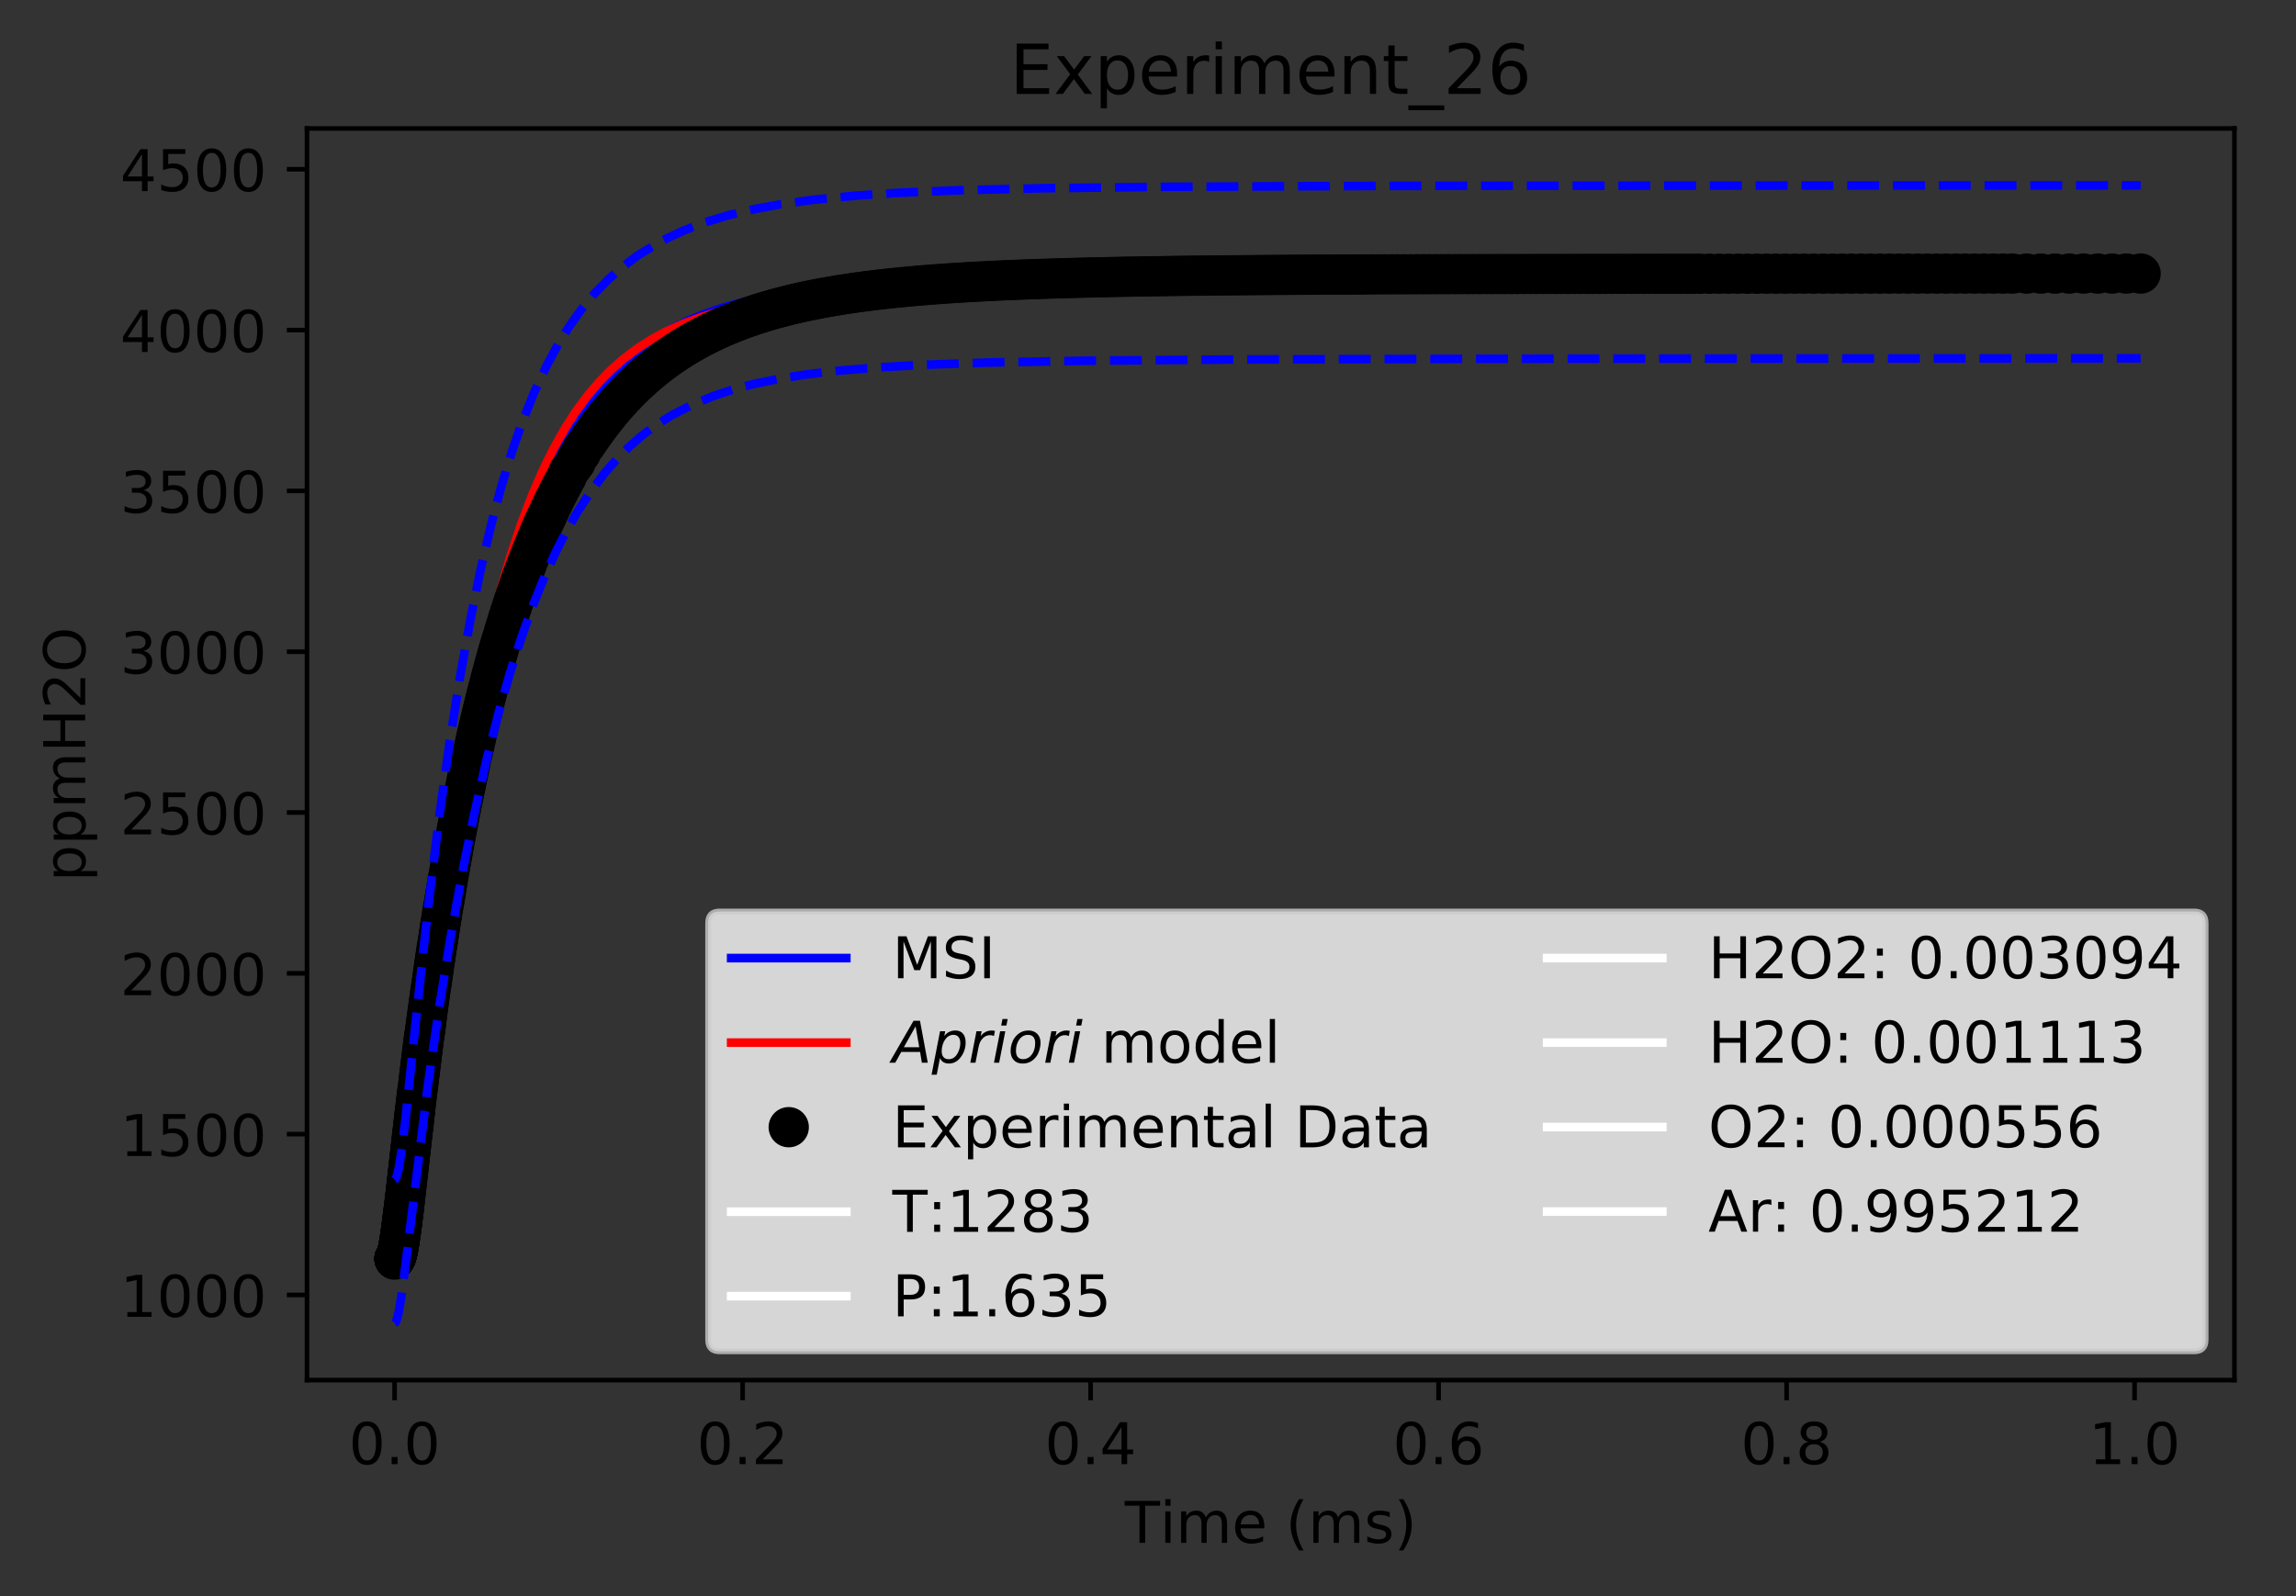 <?xml version="1.0" encoding="utf-8" standalone="no"?>
<!DOCTYPE svg PUBLIC "-//W3C//DTD SVG 1.1//EN"
  "http://www.w3.org/Graphics/SVG/1.1/DTD/svg11.dtd">
<!-- Created with matplotlib (https://matplotlib.org/) -->
<svg height="277.314pt" version="1.1" viewBox="0 0 398.828 277.314" width="398.828pt" xmlns="http://www.w3.org/2000/svg" xmlns:xlink="http://www.w3.org/1999/xlink">
 <rect x="0" y="0" width="398.828" height="277.314" fill="#333333" stroke="none"/>
 <defs>
  <style type="text/css">
*{stroke-linecap:butt;stroke-linejoin:round;}
  </style>
 </defs>
 <g id="figure_1">
  <g id="patch_1">
   <path d="M 0 277.314 
L 398.828 277.314 
L 398.828 0 
L 0 0 
z
" style="fill:none;"/>
  </g>
  <g id="axes_1">
   <g id="patch_2">
    <path d="M 53.328 239.758 
L 388.128 239.758 
L 388.128 22.318 
L 53.328 22.318 
z
" style="fill:none;"/>
   </g>
   <g id="matplotlib.axis_1">
    <g id="xtick_1">
     <g id="line2d_1">
      <defs>
       <path d="M 0 0 
L 0 3.5 
" id="m864e061630" style="stroke:#000000;stroke-width:0.8;"/>
      </defs>
      <g>
       <use style="stroke:#000000;stroke-width:0.8;" x="68.546" xlink:href="#m864e061630" y="239.758"/>
      </g>
     </g>
     <g id="text_1">
      <!-- 0.0 -->
      <defs>
       <path d="M 31.781 66.406 
Q 24.172 66.406 20.328 58.906 
Q 16.5 51.422 16.5 36.375 
Q 16.5 21.391 20.328 13.891 
Q 24.172 6.391 31.781 6.391 
Q 39.453 6.391 43.281 13.891 
Q 47.125 21.391 47.125 36.375 
Q 47.125 51.422 43.281 58.906 
Q 39.453 66.406 31.781 66.406 
z
M 31.781 74.219 
Q 44.047 74.219 50.516 64.516 
Q 56.984 54.828 56.984 36.375 
Q 56.984 17.969 50.516 8.266 
Q 44.047 -1.422 31.781 -1.422 
Q 19.531 -1.422 13.062 8.266 
Q 6.594 17.969 6.594 36.375 
Q 6.594 54.828 13.062 64.516 
Q 19.531 74.219 31.781 74.219 
z
" id="DejaVuSans-48"/>
       <path d="M 10.688 12.406 
L 21 12.406 
L 21 0 
L 10.688 0 
z
" id="DejaVuSans-46"/>
      </defs>
      <g transform="translate(60.595 254.357)scale(0.1 -0.1)">
       <use xlink:href="#DejaVuSans-48"/>
       <use x="63.623" xlink:href="#DejaVuSans-46"/>
       <use x="95.41" xlink:href="#DejaVuSans-48"/>
      </g>
     </g>
    </g>
    <g id="xtick_2">
     <g id="line2d_2">
      <g>
       <use style="stroke:#000000;stroke-width:0.8;" x="128.995" xlink:href="#m864e061630" y="239.758"/>
      </g>
     </g>
     <g id="text_2">
      <!-- 0.2 -->
      <defs>
       <path d="M 19.188 8.297 
L 53.609 8.297 
L 53.609 0 
L 7.328 0 
L 7.328 8.297 
Q 12.938 14.109 22.625 23.891 
Q 32.328 33.688 34.812 36.531 
Q 39.547 41.844 41.422 45.531 
Q 43.312 49.219 43.312 52.781 
Q 43.312 58.594 39.234 62.25 
Q 35.156 65.922 28.609 65.922 
Q 23.969 65.922 18.812 64.312 
Q 13.672 62.703 7.812 59.422 
L 7.812 69.391 
Q 13.766 71.781 18.938 73 
Q 24.125 74.219 28.422 74.219 
Q 39.75 74.219 46.484 68.547 
Q 53.219 62.891 53.219 53.422 
Q 53.219 48.922 51.531 44.891 
Q 49.859 40.875 45.406 35.406 
Q 44.188 33.984 37.641 27.219 
Q 31.109 20.453 19.188 8.297 
z
" id="DejaVuSans-50"/>
      </defs>
      <g transform="translate(121.043 254.357)scale(0.1 -0.1)">
       <use xlink:href="#DejaVuSans-48"/>
       <use x="63.623" xlink:href="#DejaVuSans-46"/>
       <use x="95.41" xlink:href="#DejaVuSans-50"/>
      </g>
     </g>
    </g>
    <g id="xtick_3">
     <g id="line2d_3">
      <g>
       <use style="stroke:#000000;stroke-width:0.8;" x="189.443" xlink:href="#m864e061630" y="239.758"/>
      </g>
     </g>
     <g id="text_3">
      <!-- 0.4 -->
      <defs>
       <path d="M 37.797 64.312 
L 12.891 25.391 
L 37.797 25.391 
z
M 35.203 72.906 
L 47.609 72.906 
L 47.609 25.391 
L 58.016 25.391 
L 58.016 17.188 
L 47.609 17.188 
L 47.609 0 
L 37.797 0 
L 37.797 17.188 
L 4.891 17.188 
L 4.891 26.703 
z
" id="DejaVuSans-52"/>
      </defs>
      <g transform="translate(181.492 254.357)scale(0.1 -0.1)">
       <use xlink:href="#DejaVuSans-48"/>
       <use x="63.623" xlink:href="#DejaVuSans-46"/>
       <use x="95.41" xlink:href="#DejaVuSans-52"/>
      </g>
     </g>
    </g>
    <g id="xtick_4">
     <g id="line2d_4">
      <g>
       <use style="stroke:#000000;stroke-width:0.8;" x="249.892" xlink:href="#m864e061630" y="239.758"/>
      </g>
     </g>
     <g id="text_4">
      <!-- 0.6 -->
      <defs>
       <path d="M 33.016 40.375 
Q 26.375 40.375 22.484 35.828 
Q 18.609 31.297 18.609 23.391 
Q 18.609 15.531 22.484 10.953 
Q 26.375 6.391 33.016 6.391 
Q 39.656 6.391 43.531 10.953 
Q 47.406 15.531 47.406 23.391 
Q 47.406 31.297 43.531 35.828 
Q 39.656 40.375 33.016 40.375 
z
M 52.594 71.297 
L 52.594 62.312 
Q 48.875 64.062 45.094 64.984 
Q 41.312 65.922 37.594 65.922 
Q 27.828 65.922 22.672 59.328 
Q 17.531 52.734 16.797 39.406 
Q 19.672 43.656 24.016 45.922 
Q 28.375 48.188 33.594 48.188 
Q 44.578 48.188 50.953 41.516 
Q 57.328 34.859 57.328 23.391 
Q 57.328 12.156 50.688 5.359 
Q 44.047 -1.422 33.016 -1.422 
Q 20.359 -1.422 13.672 8.266 
Q 6.984 17.969 6.984 36.375 
Q 6.984 53.656 15.188 63.938 
Q 23.391 74.219 37.203 74.219 
Q 40.922 74.219 44.703 73.484 
Q 48.484 72.75 52.594 71.297 
z
" id="DejaVuSans-54"/>
      </defs>
      <g transform="translate(241.94 254.357)scale(0.1 -0.1)">
       <use xlink:href="#DejaVuSans-48"/>
       <use x="63.623" xlink:href="#DejaVuSans-46"/>
       <use x="95.41" xlink:href="#DejaVuSans-54"/>
      </g>
     </g>
    </g>
    <g id="xtick_5">
     <g id="line2d_5">
      <g>
       <use style="stroke:#000000;stroke-width:0.8;" x="310.34" xlink:href="#m864e061630" y="239.758"/>
      </g>
     </g>
     <g id="text_5">
      <!-- 0.8 -->
      <defs>
       <path d="M 31.781 34.625 
Q 24.75 34.625 20.719 30.859 
Q 16.703 27.094 16.703 20.516 
Q 16.703 13.922 20.719 10.156 
Q 24.75 6.391 31.781 6.391 
Q 38.812 6.391 42.859 10.172 
Q 46.922 13.969 46.922 20.516 
Q 46.922 27.094 42.891 30.859 
Q 38.875 34.625 31.781 34.625 
z
M 21.922 38.812 
Q 15.578 40.375 12.031 44.719 
Q 8.5 49.078 8.5 55.328 
Q 8.5 64.062 14.719 69.141 
Q 20.953 74.219 31.781 74.219 
Q 42.672 74.219 48.875 69.141 
Q 55.078 64.062 55.078 55.328 
Q 55.078 49.078 51.531 44.719 
Q 48 40.375 41.703 38.812 
Q 48.828 37.156 52.797 32.312 
Q 56.781 27.484 56.781 20.516 
Q 56.781 9.906 50.312 4.234 
Q 43.844 -1.422 31.781 -1.422 
Q 19.734 -1.422 13.25 4.234 
Q 6.781 9.906 6.781 20.516 
Q 6.781 27.484 10.781 32.312 
Q 14.797 37.156 21.922 38.812 
z
M 18.312 54.391 
Q 18.312 48.734 21.844 45.562 
Q 25.391 42.391 31.781 42.391 
Q 38.141 42.391 41.719 45.562 
Q 45.312 48.734 45.312 54.391 
Q 45.312 60.062 41.719 63.234 
Q 38.141 66.406 31.781 66.406 
Q 25.391 66.406 21.844 63.234 
Q 18.312 60.062 18.312 54.391 
z
" id="DejaVuSans-56"/>
      </defs>
      <g transform="translate(302.389 254.357)scale(0.1 -0.1)">
       <use xlink:href="#DejaVuSans-48"/>
       <use x="63.623" xlink:href="#DejaVuSans-46"/>
       <use x="95.41" xlink:href="#DejaVuSans-56"/>
      </g>
     </g>
    </g>
    <g id="xtick_6">
     <g id="line2d_6">
      <g>
       <use style="stroke:#000000;stroke-width:0.8;" x="370.789" xlink:href="#m864e061630" y="239.758"/>
      </g>
     </g>
     <g id="text_6">
      <!-- 1.0 -->
      <defs>
       <path d="M 12.406 8.297 
L 28.516 8.297 
L 28.516 63.922 
L 10.984 60.406 
L 10.984 69.391 
L 28.422 72.906 
L 38.281 72.906 
L 38.281 8.297 
L 54.391 8.297 
L 54.391 0 
L 12.406 0 
z
" id="DejaVuSans-49"/>
      </defs>
      <g transform="translate(362.837 254.357)scale(0.1 -0.1)">
       <use xlink:href="#DejaVuSans-49"/>
       <use x="63.623" xlink:href="#DejaVuSans-46"/>
       <use x="95.41" xlink:href="#DejaVuSans-48"/>
      </g>
     </g>
    </g>
    <g id="text_7">
     <!-- Time (ms) -->
     <defs>
      <path d="M -0.297 72.906 
L 61.375 72.906 
L 61.375 64.594 
L 35.5 64.594 
L 35.5 0 
L 25.594 0 
L 25.594 64.594 
L -0.297 64.594 
z
" id="DejaVuSans-84"/>
      <path d="M 9.422 54.688 
L 18.406 54.688 
L 18.406 0 
L 9.422 0 
z
M 9.422 75.984 
L 18.406 75.984 
L 18.406 64.594 
L 9.422 64.594 
z
" id="DejaVuSans-105"/>
      <path d="M 52 44.188 
Q 55.375 50.25 60.062 53.125 
Q 64.75 56 71.094 56 
Q 79.641 56 84.281 50.016 
Q 88.922 44.047 88.922 33.016 
L 88.922 0 
L 79.891 0 
L 79.891 32.719 
Q 79.891 40.578 77.094 44.375 
Q 74.312 48.188 68.609 48.188 
Q 61.625 48.188 57.562 43.547 
Q 53.516 38.922 53.516 30.906 
L 53.516 0 
L 44.484 0 
L 44.484 32.719 
Q 44.484 40.625 41.703 44.406 
Q 38.922 48.188 33.109 48.188 
Q 26.219 48.188 22.156 43.531 
Q 18.109 38.875 18.109 30.906 
L 18.109 0 
L 9.078 0 
L 9.078 54.688 
L 18.109 54.688 
L 18.109 46.188 
Q 21.188 51.219 25.484 53.609 
Q 29.781 56 35.688 56 
Q 41.656 56 45.828 52.969 
Q 50 49.953 52 44.188 
z
" id="DejaVuSans-109"/>
      <path d="M 56.203 29.594 
L 56.203 25.203 
L 14.891 25.203 
Q 15.484 15.922 20.484 11.062 
Q 25.484 6.203 34.422 6.203 
Q 39.594 6.203 44.453 7.469 
Q 49.312 8.734 54.109 11.281 
L 54.109 2.781 
Q 49.266 0.734 44.188 -0.344 
Q 39.109 -1.422 33.891 -1.422 
Q 20.797 -1.422 13.156 6.188 
Q 5.516 13.812 5.516 26.812 
Q 5.516 40.234 12.766 48.109 
Q 20.016 56 32.328 56 
Q 43.359 56 49.781 48.891 
Q 56.203 41.797 56.203 29.594 
z
M 47.219 32.234 
Q 47.125 39.594 43.094 43.984 
Q 39.062 48.391 32.422 48.391 
Q 24.906 48.391 20.391 44.141 
Q 15.875 39.891 15.188 32.172 
z
" id="DejaVuSans-101"/>
      <path id="DejaVuSans-32"/>
      <path d="M 31 75.875 
Q 24.469 64.656 21.281 53.656 
Q 18.109 42.672 18.109 31.391 
Q 18.109 20.125 21.312 9.062 
Q 24.516 -2 31 -13.188 
L 23.188 -13.188 
Q 15.875 -1.703 12.234 9.375 
Q 8.594 20.453 8.594 31.391 
Q 8.594 42.281 12.203 53.312 
Q 15.828 64.359 23.188 75.875 
z
" id="DejaVuSans-40"/>
      <path d="M 44.281 53.078 
L 44.281 44.578 
Q 40.484 46.531 36.375 47.5 
Q 32.281 48.484 27.875 48.484 
Q 21.188 48.484 17.844 46.438 
Q 14.5 44.391 14.5 40.281 
Q 14.5 37.156 16.891 35.375 
Q 19.281 33.594 26.516 31.984 
L 29.594 31.297 
Q 39.156 29.25 43.188 25.516 
Q 47.219 21.781 47.219 15.094 
Q 47.219 7.469 41.188 3.016 
Q 35.156 -1.422 24.609 -1.422 
Q 20.219 -1.422 15.453 -0.562 
Q 10.688 0.297 5.422 2 
L 5.422 11.281 
Q 10.406 8.688 15.234 7.391 
Q 20.062 6.109 24.812 6.109 
Q 31.156 6.109 34.562 8.281 
Q 37.984 10.453 37.984 14.406 
Q 37.984 18.062 35.516 20.016 
Q 33.062 21.969 24.703 23.781 
L 21.578 24.516 
Q 13.234 26.266 9.516 29.906 
Q 5.812 33.547 5.812 39.891 
Q 5.812 47.609 11.281 51.797 
Q 16.75 56 26.812 56 
Q 31.781 56 36.172 55.266 
Q 40.578 54.547 44.281 53.078 
z
" id="DejaVuSans-115"/>
      <path d="M 8.016 75.875 
L 15.828 75.875 
Q 23.141 64.359 26.781 53.312 
Q 30.422 42.281 30.422 31.391 
Q 30.422 20.453 26.781 9.375 
Q 23.141 -1.703 15.828 -13.188 
L 8.016 -13.188 
Q 14.5 -2 17.703 9.062 
Q 20.906 20.125 20.906 31.391 
Q 20.906 42.672 17.703 53.656 
Q 14.5 64.656 8.016 75.875 
z
" id="DejaVuSans-41"/>
     </defs>
     <g transform="translate(195.375 268.035)scale(0.1 -0.1)">
      <use xlink:href="#DejaVuSans-84"/>
      <use x="61.037" xlink:href="#DejaVuSans-105"/>
      <use x="88.82" xlink:href="#DejaVuSans-109"/>
      <use x="186.232" xlink:href="#DejaVuSans-101"/>
      <use x="247.756" xlink:href="#DejaVuSans-32"/>
      <use x="279.543" xlink:href="#DejaVuSans-40"/>
      <use x="318.557" xlink:href="#DejaVuSans-109"/>
      <use x="415.969" xlink:href="#DejaVuSans-115"/>
      <use x="468.068" xlink:href="#DejaVuSans-41"/>
     </g>
    </g>
   </g>
   <g id="matplotlib.axis_2">
    <g id="ytick_1">
     <g id="line2d_7">
      <defs>
       <path d="M 0 0 
L -3.5 0 
" id="m99b9d8da0b" style="stroke:#000000;stroke-width:0.8;"/>
      </defs>
      <g>
       <use style="stroke:#000000;stroke-width:0.8;" x="53.328" xlink:href="#m99b9d8da0b" y="224.967"/>
      </g>
     </g>
     <g id="text_8">
      <!-- 1000 -->
      <g transform="translate(20.878 228.767)scale(0.1 -0.1)">
       <use xlink:href="#DejaVuSans-49"/>
       <use x="63.623" xlink:href="#DejaVuSans-48"/>
       <use x="127.246" xlink:href="#DejaVuSans-48"/>
       <use x="190.869" xlink:href="#DejaVuSans-48"/>
      </g>
     </g>
    </g>
    <g id="ytick_2">
     <g id="line2d_8">
      <g>
       <use style="stroke:#000000;stroke-width:0.8;" x="53.328" xlink:href="#m99b9d8da0b" y="197.03"/>
      </g>
     </g>
     <g id="text_9">
      <!-- 1500 -->
      <defs>
       <path d="M 10.797 72.906 
L 49.516 72.906 
L 49.516 64.594 
L 19.828 64.594 
L 19.828 46.734 
Q 21.969 47.469 24.109 47.828 
Q 26.266 48.188 28.422 48.188 
Q 40.625 48.188 47.75 41.5 
Q 54.891 34.812 54.891 23.391 
Q 54.891 11.625 47.562 5.094 
Q 40.234 -1.422 26.906 -1.422 
Q 22.312 -1.422 17.547 -0.641 
Q 12.797 0.141 7.719 1.703 
L 7.719 11.625 
Q 12.109 9.234 16.797 8.062 
Q 21.484 6.891 26.703 6.891 
Q 35.156 6.891 40.078 11.328 
Q 45.016 15.766 45.016 23.391 
Q 45.016 31 40.078 35.438 
Q 35.156 39.891 26.703 39.891 
Q 22.75 39.891 18.812 39.016 
Q 14.891 38.141 10.797 36.281 
z
" id="DejaVuSans-53"/>
      </defs>
      <g transform="translate(20.878 200.829)scale(0.1 -0.1)">
       <use xlink:href="#DejaVuSans-49"/>
       <use x="63.623" xlink:href="#DejaVuSans-53"/>
       <use x="127.246" xlink:href="#DejaVuSans-48"/>
       <use x="190.869" xlink:href="#DejaVuSans-48"/>
      </g>
     </g>
    </g>
    <g id="ytick_3">
     <g id="line2d_9">
      <g>
       <use style="stroke:#000000;stroke-width:0.8;" x="53.328" xlink:href="#m99b9d8da0b" y="169.092"/>
      </g>
     </g>
     <g id="text_10">
      <!-- 2000 -->
      <g transform="translate(20.878 172.891)scale(0.1 -0.1)">
       <use xlink:href="#DejaVuSans-50"/>
       <use x="63.623" xlink:href="#DejaVuSans-48"/>
       <use x="127.246" xlink:href="#DejaVuSans-48"/>
       <use x="190.869" xlink:href="#DejaVuSans-48"/>
      </g>
     </g>
    </g>
    <g id="ytick_4">
     <g id="line2d_10">
      <g>
       <use style="stroke:#000000;stroke-width:0.8;" x="53.328" xlink:href="#m99b9d8da0b" y="141.154"/>
      </g>
     </g>
     <g id="text_11">
      <!-- 2500 -->
      <g transform="translate(20.878 144.954)scale(0.1 -0.1)">
       <use xlink:href="#DejaVuSans-50"/>
       <use x="63.623" xlink:href="#DejaVuSans-53"/>
       <use x="127.246" xlink:href="#DejaVuSans-48"/>
       <use x="190.869" xlink:href="#DejaVuSans-48"/>
      </g>
     </g>
    </g>
    <g id="ytick_5">
     <g id="line2d_11">
      <g>
       <use style="stroke:#000000;stroke-width:0.8;" x="53.328" xlink:href="#m99b9d8da0b" y="113.217"/>
      </g>
     </g>
     <g id="text_12">
      <!-- 3000 -->
      <defs>
       <path d="M 40.578 39.312 
Q 47.656 37.797 51.625 33 
Q 55.609 28.219 55.609 21.188 
Q 55.609 10.406 48.188 4.484 
Q 40.766 -1.422 27.094 -1.422 
Q 22.516 -1.422 17.656 -0.516 
Q 12.797 0.391 7.625 2.203 
L 7.625 11.719 
Q 11.719 9.328 16.594 8.109 
Q 21.484 6.891 26.812 6.891 
Q 36.078 6.891 40.938 10.547 
Q 45.797 14.203 45.797 21.188 
Q 45.797 27.641 41.281 31.266 
Q 36.766 34.906 28.719 34.906 
L 20.219 34.906 
L 20.219 43.016 
L 29.109 43.016 
Q 36.375 43.016 40.234 45.922 
Q 44.094 48.828 44.094 54.297 
Q 44.094 59.906 40.109 62.906 
Q 36.141 65.922 28.719 65.922 
Q 24.656 65.922 20.016 65.031 
Q 15.375 64.156 9.812 62.312 
L 9.812 71.094 
Q 15.438 72.656 20.344 73.438 
Q 25.25 74.219 29.594 74.219 
Q 40.828 74.219 47.359 69.109 
Q 53.906 64.016 53.906 55.328 
Q 53.906 49.266 50.438 45.094 
Q 46.969 40.922 40.578 39.312 
z
" id="DejaVuSans-51"/>
      </defs>
      <g transform="translate(20.878 117.016)scale(0.1 -0.1)">
       <use xlink:href="#DejaVuSans-51"/>
       <use x="63.623" xlink:href="#DejaVuSans-48"/>
       <use x="127.246" xlink:href="#DejaVuSans-48"/>
       <use x="190.869" xlink:href="#DejaVuSans-48"/>
      </g>
     </g>
    </g>
    <g id="ytick_6">
     <g id="line2d_12">
      <g>
       <use style="stroke:#000000;stroke-width:0.8;" x="53.328" xlink:href="#m99b9d8da0b" y="85.279"/>
      </g>
     </g>
     <g id="text_13">
      <!-- 3500 -->
      <g transform="translate(20.878 89.078)scale(0.1 -0.1)">
       <use xlink:href="#DejaVuSans-51"/>
       <use x="63.623" xlink:href="#DejaVuSans-53"/>
       <use x="127.246" xlink:href="#DejaVuSans-48"/>
       <use x="190.869" xlink:href="#DejaVuSans-48"/>
      </g>
     </g>
    </g>
    <g id="ytick_7">
     <g id="line2d_13">
      <g>
       <use style="stroke:#000000;stroke-width:0.8;" x="53.328" xlink:href="#m99b9d8da0b" y="57.342"/>
      </g>
     </g>
     <g id="text_14">
      <!-- 4000 -->
      <g transform="translate(20.878 61.141)scale(0.1 -0.1)">
       <use xlink:href="#DejaVuSans-52"/>
       <use x="63.623" xlink:href="#DejaVuSans-48"/>
       <use x="127.246" xlink:href="#DejaVuSans-48"/>
       <use x="190.869" xlink:href="#DejaVuSans-48"/>
      </g>
     </g>
    </g>
    <g id="ytick_8">
     <g id="line2d_14">
      <g>
       <use style="stroke:#000000;stroke-width:0.8;" x="53.328" xlink:href="#m99b9d8da0b" y="29.404"/>
      </g>
     </g>
     <g id="text_15">
      <!-- 4500 -->
      <g transform="translate(20.878 33.203)scale(0.1 -0.1)">
       <use xlink:href="#DejaVuSans-52"/>
       <use x="63.623" xlink:href="#DejaVuSans-53"/>
       <use x="127.246" xlink:href="#DejaVuSans-48"/>
       <use x="190.869" xlink:href="#DejaVuSans-48"/>
      </g>
     </g>
    </g>
    <g id="text_16">
     <!-- ppmH2O -->
     <defs>
      <path d="M 18.109 8.203 
L 18.109 -20.797 
L 9.078 -20.797 
L 9.078 54.688 
L 18.109 54.688 
L 18.109 46.391 
Q 20.953 51.266 25.266 53.625 
Q 29.594 56 35.594 56 
Q 45.562 56 51.781 48.094 
Q 58.016 40.188 58.016 27.297 
Q 58.016 14.406 51.781 6.484 
Q 45.562 -1.422 35.594 -1.422 
Q 29.594 -1.422 25.266 0.953 
Q 20.953 3.328 18.109 8.203 
z
M 48.688 27.297 
Q 48.688 37.203 44.609 42.844 
Q 40.531 48.484 33.406 48.484 
Q 26.266 48.484 22.188 42.844 
Q 18.109 37.203 18.109 27.297 
Q 18.109 17.391 22.188 11.75 
Q 26.266 6.109 33.406 6.109 
Q 40.531 6.109 44.609 11.75 
Q 48.688 17.391 48.688 27.297 
z
" id="DejaVuSans-112"/>
      <path d="M 9.812 72.906 
L 19.672 72.906 
L 19.672 43.016 
L 55.516 43.016 
L 55.516 72.906 
L 65.375 72.906 
L 65.375 0 
L 55.516 0 
L 55.516 34.719 
L 19.672 34.719 
L 19.672 0 
L 9.812 0 
z
" id="DejaVuSans-72"/>
      <path d="M 39.406 66.219 
Q 28.656 66.219 22.328 58.203 
Q 16.016 50.203 16.016 36.375 
Q 16.016 22.609 22.328 14.594 
Q 28.656 6.594 39.406 6.594 
Q 50.141 6.594 56.422 14.594 
Q 62.703 22.609 62.703 36.375 
Q 62.703 50.203 56.422 58.203 
Q 50.141 66.219 39.406 66.219 
z
M 39.406 74.219 
Q 54.734 74.219 63.906 63.938 
Q 73.094 53.656 73.094 36.375 
Q 73.094 19.141 63.906 8.859 
Q 54.734 -1.422 39.406 -1.422 
Q 24.031 -1.422 14.812 8.828 
Q 5.609 19.094 5.609 36.375 
Q 5.609 53.656 14.812 63.938 
Q 24.031 74.219 39.406 74.219 
z
" id="DejaVuSans-79"/>
     </defs>
     <g transform="translate(14.798 153.134)rotate(-90)scale(0.1 -0.1)">
      <use xlink:href="#DejaVuSans-112"/>
      <use x="63.477" xlink:href="#DejaVuSans-112"/>
      <use x="126.953" xlink:href="#DejaVuSans-109"/>
      <use x="224.365" xlink:href="#DejaVuSans-72"/>
      <use x="299.561" xlink:href="#DejaVuSans-50"/>
      <use x="363.184" xlink:href="#DejaVuSans-79"/>
     </g>
    </g>
   </g>
   <g id="line2d_15">
    <path clip-path="url(#p494377ef5a)" d="M 68.546 218.652 
L 68.693 218.554 
L 68.913 218.07 
L 69.255 216.679 
L 69.78 213.44 
L 70.611 206.754 
L 75.284 166.92 
L 77.188 153.446 
L 79.106 141.413 
L 81.028 130.709 
L 82.885 121.523 
L 84.742 113.349 
L 86.78 105.418 
L 88.593 99.177 
L 90.545 93.219 
L 92.58 87.759 
L 94.614 82.972 
L 96.649 78.776 
L 98.753 74.983 
L 100.609 72.04 
L 102.643 69.197 
L 104.667 66.716 
L 106.913 64.316 
L 109.159 62.239 
L 111.405 60.44 
L 113.652 58.88 
L 116.46 57.217 
L 119.548 55.696 
L 122.533 54.478 
L 125.567 53.449 
L 129.006 52.49 
L 133.019 51.593 
L 137.604 50.795 
L 142.763 50.115 
L 149.068 49.51 
L 157.093 48.982 
L 167.411 48.553 
L 181.167 48.224 
L 201.807 47.979 
L 237.072 47.817 
L 316.873 47.731 
L 372.91 47.708 
L 372.91 47.708 
" style="fill:none;stroke:#0000ff;stroke-linecap:square;stroke-width:1.5;"/>
   </g>
   <g id="line2d_16">
    <path clip-path="url(#p494377ef5a)" d="M 68.546 218.652 
L 68.733 218.545 
L 68.96 218.144 
L 69.329 216.942 
L 69.823 214.473 
L 70.521 209.717 
L 71.592 200.723 
L 75.95 162.552 
L 77.786 149.06 
L 79.629 137.166 
L 81.473 126.71 
L 83.394 117.162 
L 85.253 109.064 
L 87.112 101.952 
L 88.799 96.251 
L 90.607 90.842 
L 92.437 86.023 
L 94.267 81.784 
L 96.096 78.055 
L 98.237 74.258 
L 100.022 71.497 
L 102.087 68.705 
L 104.151 66.287 
L 106.215 64.189 
L 108.279 62.37 
L 110.756 60.499 
L 113.234 58.918 
L 115.711 57.579 
L 118.601 56.271 
L 121.903 55.05 
L 125.206 54.063 
L 128.922 53.171 
L 133.463 52.325 
L 138.83 51.576 
L 144.881 50.963 
L 152.394 50.429 
L 162.101 49.969 
L 175.541 49.576 
L 194.955 49.258 
L 224.458 49.018 
L 279.443 48.828 
L 371.743 48.677 
L 371.743 48.677 
" style="fill:none;stroke:#ff0000;stroke-linecap:square;stroke-width:1.5;"/>
   </g>
   <g id="line2d_17">
    <defs>
     <path d="M 0 3 
C 0.796 3 1.559 2.684 2.121 2.121 
C 2.684 1.559 3 0.796 3 0 
C 3 -0.796 2.684 -1.559 2.121 -2.121 
C 1.559 -2.684 0.796 -3 0 -3 
C -0.796 -3 -1.559 -2.684 -2.121 -2.121 
C -2.684 -1.559 -3 -0.796 -3 0 
C -3 0.796 -2.684 1.559 -2.121 2.121 
C -1.559 2.684 -0.796 3 0 3 
z
" id="m3a6b671f1b" style="stroke:#000000;"/>
    </defs>
    <g clip-path="url(#p494377ef5a)">
     <use style="stroke:#000000;" x="68.546" xlink:href="#m3a6b671f1b" y="218.821"/>
     <use style="stroke:#000000;" x="68.546" xlink:href="#m3a6b671f1b" y="218.652"/>
     <use style="stroke:#000000;" x="68.546" xlink:href="#m3a6b671f1b" y="218.652"/>
     <use style="stroke:#000000;" x="68.546" xlink:href="#m3a6b671f1b" y="218.652"/>
     <use style="stroke:#000000;" x="68.546" xlink:href="#m3a6b671f1b" y="218.652"/>
     <use style="stroke:#000000;" x="68.546" xlink:href="#m3a6b671f1b" y="218.652"/>
     <use style="stroke:#000000;" x="68.546" xlink:href="#m3a6b671f1b" y="218.652"/>
     <use style="stroke:#000000;" x="68.546" xlink:href="#m3a6b671f1b" y="218.652"/>
     <use style="stroke:#000000;" x="68.546" xlink:href="#m3a6b671f1b" y="218.652"/>
     <use style="stroke:#000000;" x="68.547" xlink:href="#m3a6b671f1b" y="218.652"/>
     <use style="stroke:#000000;" x="68.547" xlink:href="#m3a6b671f1b" y="218.652"/>
     <use style="stroke:#000000;" x="68.547" xlink:href="#m3a6b671f1b" y="218.652"/>
     <use style="stroke:#000000;" x="68.547" xlink:href="#m3a6b671f1b" y="218.652"/>
     <use style="stroke:#000000;" x="68.548" xlink:href="#m3a6b671f1b" y="218.652"/>
     <use style="stroke:#000000;" x="68.548" xlink:href="#m3a6b671f1b" y="218.652"/>
     <use style="stroke:#000000;" x="68.548" xlink:href="#m3a6b671f1b" y="218.652"/>
     <use style="stroke:#000000;" x="68.549" xlink:href="#m3a6b671f1b" y="218.652"/>
     <use style="stroke:#000000;" x="68.549" xlink:href="#m3a6b671f1b" y="218.652"/>
     <use style="stroke:#000000;" x="68.55" xlink:href="#m3a6b671f1b" y="218.652"/>
     <use style="stroke:#000000;" x="68.55" xlink:href="#m3a6b671f1b" y="218.652"/>
     <use style="stroke:#000000;" x="68.551" xlink:href="#m3a6b671f1b" y="218.652"/>
     <use style="stroke:#000000;" x="68.553" xlink:href="#m3a6b671f1b" y="218.652"/>
     <use style="stroke:#000000;" x="68.555" xlink:href="#m3a6b671f1b" y="218.652"/>
     <use style="stroke:#000000;" x="68.556" xlink:href="#m3a6b671f1b" y="218.651"/>
     <use style="stroke:#000000;" x="68.558" xlink:href="#m3a6b671f1b" y="218.651"/>
     <use style="stroke:#000000;" x="68.559" xlink:href="#m3a6b671f1b" y="218.651"/>
     <use style="stroke:#000000;" x="68.561" xlink:href="#m3a6b671f1b" y="218.651"/>
     <use style="stroke:#000000;" x="68.563" xlink:href="#m3a6b671f1b" y="218.651"/>
     <use style="stroke:#000000;" x="68.566" xlink:href="#m3a6b671f1b" y="218.649"/>
     <use style="stroke:#000000;" x="68.569" xlink:href="#m3a6b671f1b" y="218.649"/>
     <use style="stroke:#000000;" x="68.572" xlink:href="#m3a6b671f1b" y="218.648"/>
     <use style="stroke:#000000;" x="68.576" xlink:href="#m3a6b671f1b" y="218.647"/>
     <use style="stroke:#000000;" x="68.58" xlink:href="#m3a6b671f1b" y="218.646"/>
     <use style="stroke:#000000;" x="68.583" xlink:href="#m3a6b671f1b" y="218.644"/>
     <use style="stroke:#000000;" x="68.587" xlink:href="#m3a6b671f1b" y="218.643"/>
     <use style="stroke:#000000;" x="68.591" xlink:href="#m3a6b671f1b" y="218.641"/>
     <use style="stroke:#000000;" x="68.597" xlink:href="#m3a6b671f1b" y="218.637"/>
     <use style="stroke:#000000;" x="68.603" xlink:href="#m3a6b671f1b" y="218.634"/>
     <use style="stroke:#000000;" x="68.612" xlink:href="#m3a6b671f1b" y="218.627"/>
     <use style="stroke:#000000;" x="68.622" xlink:href="#m3a6b671f1b" y="218.62"/>
     <use style="stroke:#000000;" x="68.631" xlink:href="#m3a6b671f1b" y="218.611"/>
     <use style="stroke:#000000;" x="68.648" xlink:href="#m3a6b671f1b" y="218.595"/>
     <use style="stroke:#000000;" x="68.659" xlink:href="#m3a6b671f1b" y="218.582"/>
     <use style="stroke:#000000;" x="68.67" xlink:href="#m3a6b671f1b" y="218.568"/>
     <use style="stroke:#000000;" x="68.681" xlink:href="#m3a6b671f1b" y="218.552"/>
     <use style="stroke:#000000;" x="68.692" xlink:href="#m3a6b671f1b" y="218.535"/>
     <use style="stroke:#000000;" x="68.703" xlink:href="#m3a6b671f1b" y="218.518"/>
     <use style="stroke:#000000;" x="68.715" xlink:href="#m3a6b671f1b" y="218.498"/>
     <use style="stroke:#000000;" x="68.726" xlink:href="#m3a6b671f1b" y="218.477"/>
     <use style="stroke:#000000;" x="68.752" xlink:href="#m3a6b671f1b" y="218.425"/>
     <use style="stroke:#000000;" x="68.77" xlink:href="#m3a6b671f1b" y="218.385"/>
     <use style="stroke:#000000;" x="68.788" xlink:href="#m3a6b671f1b" y="218.343"/>
     <use style="stroke:#000000;" x="68.807" xlink:href="#m3a6b671f1b" y="218.297"/>
     <use style="stroke:#000000;" x="68.825" xlink:href="#m3a6b671f1b" y="218.248"/>
     <use style="stroke:#000000;" x="68.843" xlink:href="#m3a6b671f1b" y="218.197"/>
     <use style="stroke:#000000;" x="68.861" xlink:href="#m3a6b671f1b" y="218.143"/>
     <use style="stroke:#000000;" x="68.879" xlink:href="#m3a6b671f1b" y="218.086"/>
     <use style="stroke:#000000;" x="68.897" xlink:href="#m3a6b671f1b" y="218.026"/>
     <use style="stroke:#000000;" x="68.915" xlink:href="#m3a6b671f1b" y="217.964"/>
     <use style="stroke:#000000;" x="68.933" xlink:href="#m3a6b671f1b" y="217.9"/>
     <use style="stroke:#000000;" x="68.951" xlink:href="#m3a6b671f1b" y="217.833"/>
     <use style="stroke:#000000;" x="68.969" xlink:href="#m3a6b671f1b" y="217.764"/>
     <use style="stroke:#000000;" x="68.988" xlink:href="#m3a6b671f1b" y="217.692"/>
     <use style="stroke:#000000;" x="69.006" xlink:href="#m3a6b671f1b" y="217.618"/>
     <use style="stroke:#000000;" x="69.024" xlink:href="#m3a6b671f1b" y="217.542"/>
     <use style="stroke:#000000;" x="69.042" xlink:href="#m3a6b671f1b" y="217.463"/>
     <use style="stroke:#000000;" x="69.06" xlink:href="#m3a6b671f1b" y="217.383"/>
     <use style="stroke:#000000;" x="69.078" xlink:href="#m3a6b671f1b" y="217.3"/>
     <use style="stroke:#000000;" x="69.096" xlink:href="#m3a6b671f1b" y="217.215"/>
     <use style="stroke:#000000;" x="69.115" xlink:href="#m3a6b671f1b" y="217.129"/>
     <use style="stroke:#000000;" x="69.133" xlink:href="#m3a6b671f1b" y="217.04"/>
     <use style="stroke:#000000;" x="69.16" xlink:href="#m3a6b671f1b" y="216.903"/>
     <use style="stroke:#000000;" x="69.187" xlink:href="#m3a6b671f1b" y="216.761"/>
     <use style="stroke:#000000;" x="69.214" xlink:href="#m3a6b671f1b" y="216.616"/>
     <use style="stroke:#000000;" x="69.241" xlink:href="#m3a6b671f1b" y="216.466"/>
     <use style="stroke:#000000;" x="69.269" xlink:href="#m3a6b671f1b" y="216.313"/>
     <use style="stroke:#000000;" x="69.296" xlink:href="#m3a6b671f1b" y="216.155"/>
     <use style="stroke:#000000;" x="69.323" xlink:href="#m3a6b671f1b" y="215.994"/>
     <use style="stroke:#000000;" x="69.35" xlink:href="#m3a6b671f1b" y="215.83"/>
     <use style="stroke:#000000;" x="69.377" xlink:href="#m3a6b671f1b" y="215.662"/>
     <use style="stroke:#000000;" x="69.405" xlink:href="#m3a6b671f1b" y="215.491"/>
     <use style="stroke:#000000;" x="69.432" xlink:href="#m3a6b671f1b" y="215.317"/>
     <use style="stroke:#000000;" x="69.459" xlink:href="#m3a6b671f1b" y="215.14"/>
     <use style="stroke:#000000;" x="69.486" xlink:href="#m3a6b671f1b" y="214.96"/>
     <use style="stroke:#000000;" x="69.513" xlink:href="#m3a6b671f1b" y="214.777"/>
     <use style="stroke:#000000;" x="69.541" xlink:href="#m3a6b671f1b" y="214.591"/>
     <use style="stroke:#000000;" x="69.568" xlink:href="#m3a6b671f1b" y="214.402"/>
     <use style="stroke:#000000;" x="69.595" xlink:href="#m3a6b671f1b" y="214.211"/>
     <use style="stroke:#000000;" x="69.622" xlink:href="#m3a6b671f1b" y="214.018"/>
     <use style="stroke:#000000;" x="69.649" xlink:href="#m3a6b671f1b" y="213.822"/>
     <use style="stroke:#000000;" x="69.677" xlink:href="#m3a6b671f1b" y="213.624"/>
     <use style="stroke:#000000;" x="69.704" xlink:href="#m3a6b671f1b" y="213.423"/>
     <use style="stroke:#000000;" x="69.731" xlink:href="#m3a6b671f1b" y="213.221"/>
     <use style="stroke:#000000;" x="69.758" xlink:href="#m3a6b671f1b" y="213.016"/>
     <use style="stroke:#000000;" x="69.786" xlink:href="#m3a6b671f1b" y="212.809"/>
     <use style="stroke:#000000;" x="69.813" xlink:href="#m3a6b671f1b" y="212.6"/>
     <use style="stroke:#000000;" x="69.84" xlink:href="#m3a6b671f1b" y="212.39"/>
     <use style="stroke:#000000;" x="69.867" xlink:href="#m3a6b671f1b" y="212.178"/>
     <use style="stroke:#000000;" x="69.894" xlink:href="#m3a6b671f1b" y="211.964"/>
     <use style="stroke:#000000;" x="69.922" xlink:href="#m3a6b671f1b" y="211.749"/>
     <use style="stroke:#000000;" x="69.949" xlink:href="#m3a6b671f1b" y="211.532"/>
     <use style="stroke:#000000;" x="69.976" xlink:href="#m3a6b671f1b" y="211.313"/>
     <use style="stroke:#000000;" x="70.006" xlink:href="#m3a6b671f1b" y="211.093"/>
     <use style="stroke:#000000;" x="70.033" xlink:href="#m3a6b671f1b" y="210.872"/>
     <use style="stroke:#000000;" x="70.061" xlink:href="#m3a6b671f1b" y="210.649"/>
     <use style="stroke:#000000;" x="70.088" xlink:href="#m3a6b671f1b" y="210.425"/>
     <use style="stroke:#000000;" x="70.115" xlink:href="#m3a6b671f1b" y="210.2"/>
     <use style="stroke:#000000;" x="70.142" xlink:href="#m3a6b671f1b" y="209.974"/>
     <use style="stroke:#000000;" x="70.169" xlink:href="#m3a6b671f1b" y="209.747"/>
     <use style="stroke:#000000;" x="70.197" xlink:href="#m3a6b671f1b" y="209.518"/>
     <use style="stroke:#000000;" x="70.224" xlink:href="#m3a6b671f1b" y="209.289"/>
     <use style="stroke:#000000;" x="70.263" xlink:href="#m3a6b671f1b" y="208.941"/>
     <use style="stroke:#000000;" x="70.305" xlink:href="#m3a6b671f1b" y="208.59"/>
     <use style="stroke:#000000;" x="70.348" xlink:href="#m3a6b671f1b" y="208.238"/>
     <use style="stroke:#000000;" x="70.387" xlink:href="#m3a6b671f1b" y="207.883"/>
     <use style="stroke:#000000;" x="70.429" xlink:href="#m3a6b671f1b" y="207.528"/>
     <use style="stroke:#000000;" x="70.469" xlink:href="#m3a6b671f1b" y="207.171"/>
     <use style="stroke:#000000;" x="70.511" xlink:href="#m3a6b671f1b" y="206.813"/>
     <use style="stroke:#000000;" x="70.553" xlink:href="#m3a6b671f1b" y="206.454"/>
     <use style="stroke:#000000;" x="70.592" xlink:href="#m3a6b671f1b" y="206.093"/>
     <use style="stroke:#000000;" x="70.635" xlink:href="#m3a6b671f1b" y="205.732"/>
     <use style="stroke:#000000;" x="70.677" xlink:href="#m3a6b671f1b" y="205.37"/>
     <use style="stroke:#000000;" x="70.716" xlink:href="#m3a6b671f1b" y="205.007"/>
     <use style="stroke:#000000;" x="70.759" xlink:href="#m3a6b671f1b" y="204.643"/>
     <use style="stroke:#000000;" x="70.798" xlink:href="#m3a6b671f1b" y="204.279"/>
     <use style="stroke:#000000;" x="70.84" xlink:href="#m3a6b671f1b" y="203.915"/>
     <use style="stroke:#000000;" x="70.883" xlink:href="#m3a6b671f1b" y="203.551"/>
     <use style="stroke:#000000;" x="70.922" xlink:href="#m3a6b671f1b" y="203.186"/>
     <use style="stroke:#000000;" x="70.964" xlink:href="#m3a6b671f1b" y="202.821"/>
     <use style="stroke:#000000;" x="71.007" xlink:href="#m3a6b671f1b" y="202.456"/>
     <use style="stroke:#000000;" x="71.046" xlink:href="#m3a6b671f1b" y="202.091"/>
     <use style="stroke:#000000;" x="71.088" xlink:href="#m3a6b671f1b" y="201.725"/>
     <use style="stroke:#000000;" x="71.13" xlink:href="#m3a6b671f1b" y="201.361"/>
     <use style="stroke:#000000;" x="71.17" xlink:href="#m3a6b671f1b" y="200.996"/>
     <use style="stroke:#000000;" x="71.212" xlink:href="#m3a6b671f1b" y="200.631"/>
     <use style="stroke:#000000;" x="71.251" xlink:href="#m3a6b671f1b" y="200.267"/>
     <use style="stroke:#000000;" x="71.294" xlink:href="#m3a6b671f1b" y="199.903"/>
     <use style="stroke:#000000;" x="71.336" xlink:href="#m3a6b671f1b" y="199.539"/>
     <use style="stroke:#000000;" x="71.375" xlink:href="#m3a6b671f1b" y="199.176"/>
     <use style="stroke:#000000;" x="71.418" xlink:href="#m3a6b671f1b" y="198.813"/>
     <use style="stroke:#000000;" x="71.46" xlink:href="#m3a6b671f1b" y="198.451"/>
     <use style="stroke:#000000;" x="71.499" xlink:href="#m3a6b671f1b" y="198.089"/>
     <use style="stroke:#000000;" x="71.542" xlink:href="#m3a6b671f1b" y="197.728"/>
     <use style="stroke:#000000;" x="71.569" xlink:href="#m3a6b671f1b" y="197.367"/>
     <use style="stroke:#000000;" x="71.629" xlink:href="#m3a6b671f1b" y="197.007"/>
     <use style="stroke:#000000;" x="71.659" xlink:href="#m3a6b671f1b" y="196.648"/>
     <use style="stroke:#000000;" x="71.72" xlink:href="#m3a6b671f1b" y="196.289"/>
     <use style="stroke:#000000;" x="71.75" xlink:href="#m3a6b671f1b" y="195.932"/>
     <use style="stroke:#000000;" x="71.78" xlink:href="#m3a6b671f1b" y="195.574"/>
     <use style="stroke:#000000;" x="71.841" xlink:href="#m3a6b671f1b" y="195.218"/>
     <use style="stroke:#000000;" x="71.871" xlink:href="#m3a6b671f1b" y="194.862"/>
     <use style="stroke:#000000;" x="71.901" xlink:href="#m3a6b671f1b" y="194.507"/>
     <use style="stroke:#000000;" x="71.962" xlink:href="#m3a6b671f1b" y="194.153"/>
     <use style="stroke:#000000;" x="71.992" xlink:href="#m3a6b671f1b" y="193.8"/>
     <use style="stroke:#000000;" x="72.022" xlink:href="#m3a6b671f1b" y="193.448"/>
     <use style="stroke:#000000;" x="72.083" xlink:href="#m3a6b671f1b" y="193.096"/>
     <use style="stroke:#000000;" x="72.113" xlink:href="#m3a6b671f1b" y="192.746"/>
     <use style="stroke:#000000;" x="72.173" xlink:href="#m3a6b671f1b" y="192.22"/>
     <use style="stroke:#000000;" x="72.234" xlink:href="#m3a6b671f1b" y="191.697"/>
     <use style="stroke:#000000;" x="72.294" xlink:href="#m3a6b671f1b" y="191.176"/>
     <use style="stroke:#000000;" x="72.355" xlink:href="#m3a6b671f1b" y="190.657"/>
     <use style="stroke:#000000;" x="72.415" xlink:href="#m3a6b671f1b" y="190.139"/>
     <use style="stroke:#000000;" x="72.475" xlink:href="#m3a6b671f1b" y="189.625"/>
     <use style="stroke:#000000;" x="72.566" xlink:href="#m3a6b671f1b" y="189.112"/>
     <use style="stroke:#000000;" x="72.627" xlink:href="#m3a6b671f1b" y="188.601"/>
     <use style="stroke:#000000;" x="72.687" xlink:href="#m3a6b671f1b" y="188.092"/>
     <use style="stroke:#000000;" x="72.747" xlink:href="#m3a6b671f1b" y="187.586"/>
     <use style="stroke:#000000;" x="72.808" xlink:href="#m3a6b671f1b" y="187.082"/>
     <use style="stroke:#000000;" x="72.868" xlink:href="#m3a6b671f1b" y="186.58"/>
     <use style="stroke:#000000;" x="72.929" xlink:href="#m3a6b671f1b" y="186.08"/>
     <use style="stroke:#000000;" x="72.989" xlink:href="#m3a6b671f1b" y="185.583"/>
     <use style="stroke:#000000;" x="73.05" xlink:href="#m3a6b671f1b" y="185.087"/>
     <use style="stroke:#000000;" x="73.11" xlink:href="#m3a6b671f1b" y="184.594"/>
     <use style="stroke:#000000;" x="73.171" xlink:href="#m3a6b671f1b" y="184.104"/>
     <use style="stroke:#000000;" x="73.231" xlink:href="#m3a6b671f1b" y="183.615"/>
     <use style="stroke:#000000;" x="73.292" xlink:href="#m3a6b671f1b" y="183.128"/>
     <use style="stroke:#000000;" x="73.352" xlink:href="#m3a6b671f1b" y="182.643"/>
     <use style="stroke:#000000;" x="73.412" xlink:href="#m3a6b671f1b" y="182.161"/>
     <use style="stroke:#000000;" x="73.473" xlink:href="#m3a6b671f1b" y="181.681"/>
     <use style="stroke:#000000;" x="73.533" xlink:href="#m3a6b671f1b" y="181.203"/>
     <use style="stroke:#000000;" x="73.594" xlink:href="#m3a6b671f1b" y="180.728"/>
     <use style="stroke:#000000;" x="73.654" xlink:href="#m3a6b671f1b" y="180.254"/>
     <use style="stroke:#000000;" x="73.715" xlink:href="#m3a6b671f1b" y="179.782"/>
     <use style="stroke:#000000;" x="73.805" xlink:href="#m3a6b671f1b" y="179.312"/>
     <use style="stroke:#000000;" x="73.866" xlink:href="#m3a6b671f1b" y="178.845"/>
     <use style="stroke:#000000;" x="73.926" xlink:href="#m3a6b671f1b" y="178.38"/>
     <use style="stroke:#000000;" x="73.987" xlink:href="#m3a6b671f1b" y="177.916"/>
     <use style="stroke:#000000;" x="74.047" xlink:href="#m3a6b671f1b" y="177.455"/>
     <use style="stroke:#000000;" x="74.108" xlink:href="#m3a6b671f1b" y="176.996"/>
     <use style="stroke:#000000;" x="74.198" xlink:href="#m3a6b671f1b" y="176.307"/>
     <use style="stroke:#000000;" x="74.289" xlink:href="#m3a6b671f1b" y="175.623"/>
     <use style="stroke:#000000;" x="74.38" xlink:href="#m3a6b671f1b" y="174.944"/>
     <use style="stroke:#000000;" x="74.47" xlink:href="#m3a6b671f1b" y="174.269"/>
     <use style="stroke:#000000;" x="74.561" xlink:href="#m3a6b671f1b" y="173.599"/>
     <use style="stroke:#000000;" x="74.652" xlink:href="#m3a6b671f1b" y="172.932"/>
     <use style="stroke:#000000;" x="74.742" xlink:href="#m3a6b671f1b" y="172.271"/>
     <use style="stroke:#000000;" x="74.833" xlink:href="#m3a6b671f1b" y="171.613"/>
     <use style="stroke:#000000;" x="74.954" xlink:href="#m3a6b671f1b" y="170.96"/>
     <use style="stroke:#000000;" x="75.045" xlink:href="#m3a6b671f1b" y="170.311"/>
     <use style="stroke:#000000;" x="75.135" xlink:href="#m3a6b671f1b" y="169.665"/>
     <use style="stroke:#000000;" x="75.226" xlink:href="#m3a6b671f1b" y="169.024"/>
     <use style="stroke:#000000;" x="75.317" xlink:href="#m3a6b671f1b" y="168.387"/>
     <use style="stroke:#000000;" x="75.407" xlink:href="#m3a6b671f1b" y="167.755"/>
     <use style="stroke:#000000;" x="75.498" xlink:href="#m3a6b671f1b" y="167.126"/>
     <use style="stroke:#000000;" x="75.589" xlink:href="#m3a6b671f1b" y="166.501"/>
     <use style="stroke:#000000;" x="75.679" xlink:href="#m3a6b671f1b" y="165.879"/>
     <use style="stroke:#000000;" x="75.77" xlink:href="#m3a6b671f1b" y="165.262"/>
     <use style="stroke:#000000;" x="75.861" xlink:href="#m3a6b671f1b" y="164.648"/>
     <use style="stroke:#000000;" x="75.981" xlink:href="#m3a6b671f1b" y="164.039"/>
     <use style="stroke:#000000;" x="76.072" xlink:href="#m3a6b671f1b" y="163.432"/>
     <use style="stroke:#000000;" x="76.163" xlink:href="#m3a6b671f1b" y="162.83"/>
     <use style="stroke:#000000;" x="76.253" xlink:href="#m3a6b671f1b" y="162.232"/>
     <use style="stroke:#000000;" x="76.344" xlink:href="#m3a6b671f1b" y="161.636"/>
     <use style="stroke:#000000;" x="76.435" xlink:href="#m3a6b671f1b" y="161.045"/>
     <use style="stroke:#000000;" x="76.526" xlink:href="#m3a6b671f1b" y="160.457"/>
     <use style="stroke:#000000;" x="76.616" xlink:href="#m3a6b671f1b" y="159.872"/>
     <use style="stroke:#000000;" x="76.707" xlink:href="#m3a6b671f1b" y="159.291"/>
     <use style="stroke:#000000;" x="76.798" xlink:href="#m3a6b671f1b" y="158.713"/>
     <use style="stroke:#000000;" x="76.888" xlink:href="#m3a6b671f1b" y="158.139"/>
     <use style="stroke:#000000;" x="76.979" xlink:href="#m3a6b671f1b" y="157.568"/>
     <use style="stroke:#000000;" x="77.1" xlink:href="#m3a6b671f1b" y="157.001"/>
     <use style="stroke:#000000;" x="77.19" xlink:href="#m3a6b671f1b" y="156.437"/>
     <use style="stroke:#000000;" x="77.281" xlink:href="#m3a6b671f1b" y="155.876"/>
     <use style="stroke:#000000;" x="77.372" xlink:href="#m3a6b671f1b" y="155.318"/>
     <use style="stroke:#000000;" x="77.462" xlink:href="#m3a6b671f1b" y="154.764"/>
     <use style="stroke:#000000;" x="77.553" xlink:href="#m3a6b671f1b" y="154.213"/>
     <use style="stroke:#000000;" x="77.644" xlink:href="#m3a6b671f1b" y="153.665"/>
     <use style="stroke:#000000;" x="77.734" xlink:href="#m3a6b671f1b" y="153.12"/>
     <use style="stroke:#000000;" x="77.825" xlink:href="#m3a6b671f1b" y="152.579"/>
     <use style="stroke:#000000;" x="77.976" xlink:href="#m3a6b671f1b" y="151.769"/>
     <use style="stroke:#000000;" x="78.127" xlink:href="#m3a6b671f1b" y="150.967"/>
     <use style="stroke:#000000;" x="78.248" xlink:href="#m3a6b671f1b" y="150.17"/>
     <use style="stroke:#000000;" x="78.399" xlink:href="#m3a6b671f1b" y="149.382"/>
     <use style="stroke:#000000;" x="78.551" xlink:href="#m3a6b671f1b" y="148.599"/>
     <use style="stroke:#000000;" x="78.671" xlink:href="#m3a6b671f1b" y="147.824"/>
     <use style="stroke:#000000;" x="78.823" xlink:href="#m3a6b671f1b" y="147.055"/>
     <use style="stroke:#000000;" x="78.943" xlink:href="#m3a6b671f1b" y="146.292"/>
     <use style="stroke:#000000;" x="79.095" xlink:href="#m3a6b671f1b" y="145.536"/>
     <use style="stroke:#000000;" x="79.246" xlink:href="#m3a6b671f1b" y="144.786"/>
     <use style="stroke:#000000;" x="79.367" xlink:href="#m3a6b671f1b" y="144.043"/>
     <use style="stroke:#000000;" x="79.518" xlink:href="#m3a6b671f1b" y="143.305"/>
     <use style="stroke:#000000;" x="79.669" xlink:href="#m3a6b671f1b" y="142.574"/>
     <use style="stroke:#000000;" x="79.79" xlink:href="#m3a6b671f1b" y="141.849"/>
     <use style="stroke:#000000;" x="79.941" xlink:href="#m3a6b671f1b" y="141.13"/>
     <use style="stroke:#000000;" x="80.092" xlink:href="#m3a6b671f1b" y="140.416"/>
     <use style="stroke:#000000;" x="80.213" xlink:href="#m3a6b671f1b" y="139.709"/>
     <use style="stroke:#000000;" x="80.364" xlink:href="#m3a6b671f1b" y="139.008"/>
     <use style="stroke:#000000;" x="80.515" xlink:href="#m3a6b671f1b" y="138.312"/>
     <use style="stroke:#000000;" x="80.636" xlink:href="#m3a6b671f1b" y="137.622"/>
     <use style="stroke:#000000;" x="80.787" xlink:href="#m3a6b671f1b" y="136.938"/>
     <use style="stroke:#000000;" x="80.938" xlink:href="#m3a6b671f1b" y="136.259"/>
     <use style="stroke:#000000;" x="81.059" xlink:href="#m3a6b671f1b" y="135.585"/>
     <use style="stroke:#000000;" x="81.21" xlink:href="#m3a6b671f1b" y="134.918"/>
     <use style="stroke:#000000;" x="81.361" xlink:href="#m3a6b671f1b" y="134.256"/>
     <use style="stroke:#000000;" x="81.482" xlink:href="#m3a6b671f1b" y="133.598"/>
     <use style="stroke:#000000;" x="81.633" xlink:href="#m3a6b671f1b" y="132.947"/>
     <use style="stroke:#000000;" x="81.754" xlink:href="#m3a6b671f1b" y="132.3"/>
     <use style="stroke:#000000;" x="81.966" xlink:href="#m3a6b671f1b" y="131.332"/>
     <use style="stroke:#000000;" x="82.208" xlink:href="#m3a6b671f1b" y="130.374"/>
     <use style="stroke:#000000;" x="82.419" xlink:href="#m3a6b671f1b" y="129.428"/>
     <use style="stroke:#000000;" x="82.631" xlink:href="#m3a6b671f1b" y="128.494"/>
     <use style="stroke:#000000;" x="82.842" xlink:href="#m3a6b671f1b" y="127.571"/>
     <use style="stroke:#000000;" x="83.054" xlink:href="#m3a6b671f1b" y="126.66"/>
     <use style="stroke:#000000;" x="83.266" xlink:href="#m3a6b671f1b" y="125.759"/>
     <use style="stroke:#000000;" x="83.477" xlink:href="#m3a6b671f1b" y="124.869"/>
     <use style="stroke:#000000;" x="83.689" xlink:href="#m3a6b671f1b" y="123.99"/>
     <use style="stroke:#000000;" x="83.9" xlink:href="#m3a6b671f1b" y="123.122"/>
     <use style="stroke:#000000;" x="84.112" xlink:href="#m3a6b671f1b" y="122.264"/>
     <use style="stroke:#000000;" x="84.323" xlink:href="#m3a6b671f1b" y="121.417"/>
     <use style="stroke:#000000;" x="84.535" xlink:href="#m3a6b671f1b" y="120.579"/>
     <use style="stroke:#000000;" x="84.747" xlink:href="#m3a6b671f1b" y="119.752"/>
     <use style="stroke:#000000;" x="84.958" xlink:href="#m3a6b671f1b" y="118.935"/>
     <use style="stroke:#000000;" x="85.17" xlink:href="#m3a6b671f1b" y="118.127"/>
     <use style="stroke:#000000;" x="85.381" xlink:href="#m3a6b671f1b" y="117.329"/>
     <use style="stroke:#000000;" x="85.593" xlink:href="#m3a6b671f1b" y="116.54"/>
     <use style="stroke:#000000;" x="85.804" xlink:href="#m3a6b671f1b" y="115.761"/>
     <use style="stroke:#000000;" x="86.016" xlink:href="#m3a6b671f1b" y="114.991"/>
     <use style="stroke:#000000;" x="86.228" xlink:href="#m3a6b671f1b" y="114.231"/>
     <use style="stroke:#000000;" x="86.439" xlink:href="#m3a6b671f1b" y="113.479"/>
     <use style="stroke:#000000;" x="86.651" xlink:href="#m3a6b671f1b" y="112.737"/>
     <use style="stroke:#000000;" x="86.862" xlink:href="#m3a6b671f1b" y="112.003"/>
     <use style="stroke:#000000;" x="87.104" xlink:href="#m3a6b671f1b" y="111.279"/>
     <use style="stroke:#000000;" x="87.316" xlink:href="#m3a6b671f1b" y="110.562"/>
     <use style="stroke:#000000;" x="87.618" xlink:href="#m3a6b671f1b" y="109.497"/>
     <use style="stroke:#000000;" x="87.95" xlink:href="#m3a6b671f1b" y="108.451"/>
     <use style="stroke:#000000;" x="88.253" xlink:href="#m3a6b671f1b" y="107.424"/>
     <use style="stroke:#000000;" x="88.585" xlink:href="#m3a6b671f1b" y="106.415"/>
     <use style="stroke:#000000;" x="88.917" xlink:href="#m3a6b671f1b" y="105.424"/>
     <use style="stroke:#000000;" x="89.22" xlink:href="#m3a6b671f1b" y="104.45"/>
     <use style="stroke:#000000;" x="89.552" xlink:href="#m3a6b671f1b" y="103.494"/>
     <use style="stroke:#000000;" x="89.885" xlink:href="#m3a6b671f1b" y="102.555"/>
     <use style="stroke:#000000;" x="90.187" xlink:href="#m3a6b671f1b" y="101.632"/>
     <use style="stroke:#000000;" x="90.519" xlink:href="#m3a6b671f1b" y="100.725"/>
     <use style="stroke:#000000;" x="90.822" xlink:href="#m3a6b671f1b" y="99.835"/>
     <use style="stroke:#000000;" x="91.154" xlink:href="#m3a6b671f1b" y="98.961"/>
     <use style="stroke:#000000;" x="91.487" xlink:href="#m3a6b671f1b" y="98.101"/>
     <use style="stroke:#000000;" x="91.789" xlink:href="#m3a6b671f1b" y="97.257"/>
     <use style="stroke:#000000;" x="92.121" xlink:href="#m3a6b671f1b" y="96.428"/>
     <use style="stroke:#000000;" x="92.454" xlink:href="#m3a6b671f1b" y="95.613"/>
     <use style="stroke:#000000;" x="92.756" xlink:href="#m3a6b671f1b" y="94.813"/>
     <use style="stroke:#000000;" x="93.088" xlink:href="#m3a6b671f1b" y="94.027"/>
     <use style="stroke:#000000;" x="93.421" xlink:href="#m3a6b671f1b" y="93.254"/>
     <use style="stroke:#000000;" x="93.723" xlink:href="#m3a6b671f1b" y="92.496"/>
     <use style="stroke:#000000;" x="94.056" xlink:href="#m3a6b671f1b" y="91.75"/>
     <use style="stroke:#000000;" x="94.358" xlink:href="#m3a6b671f1b" y="91.017"/>
     <use style="stroke:#000000;" x="94.69" xlink:href="#m3a6b671f1b" y="90.297"/>
     <use style="stroke:#000000;" x="95.023" xlink:href="#m3a6b671f1b" y="89.591"/>
     <use style="stroke:#000000;" x="95.506" xlink:href="#m3a6b671f1b" y="88.548"/>
     <use style="stroke:#000000;" x="95.99" xlink:href="#m3a6b671f1b" y="87.533"/>
     <use style="stroke:#000000;" x="96.474" xlink:href="#m3a6b671f1b" y="86.544"/>
     <use style="stroke:#000000;" x="96.957" xlink:href="#m3a6b671f1b" y="85.582"/>
     <use style="stroke:#000000;" x="97.441" xlink:href="#m3a6b671f1b" y="84.643"/>
     <use style="stroke:#000000;" x="97.924" xlink:href="#m3a6b671f1b" y="83.73"/>
     <use style="stroke:#000000;" x="98.408" xlink:href="#m3a6b671f1b" y="82.841"/>
     <use style="stroke:#000000;" x="98.771" xlink:href="#m3a6b671f1b" y="81.974"/>
     <use style="stroke:#000000;" x="99.375" xlink:href="#m3a6b671f1b" y="81.131"/>
     <use style="stroke:#000000;" x="99.98" xlink:href="#m3a6b671f1b" y="80.308"/>
     <use style="stroke:#000000;" x="100.282" xlink:href="#m3a6b671f1b" y="79.507"/>
     <use style="stroke:#000000;" x="100.886" xlink:href="#m3a6b671f1b" y="78.727"/>
     <use style="stroke:#000000;" x="101.189" xlink:href="#m3a6b671f1b" y="77.967"/>
     <use style="stroke:#000000;" x="101.79" xlink:href="#m3a6b671f1b" y="77.227"/>
     <use style="stroke:#000000;" x="102.274" xlink:href="#m3a6b671f1b" y="76.506"/>
     <use style="stroke:#000000;" x="102.758" xlink:href="#m3a6b671f1b" y="75.803"/>
     <use style="stroke:#000000;" x="103.242" xlink:href="#m3a6b671f1b" y="75.118"/>
     <use style="stroke:#000000;" x="103.726" xlink:href="#m3a6b671f1b" y="74.451"/>
     <use style="stroke:#000000;" x="104.21" xlink:href="#m3a6b671f1b" y="73.801"/>
     <use style="stroke:#000000;" x="104.695" xlink:href="#m3a6b671f1b" y="73.168"/>
     <use style="stroke:#000000;" x="105.178" xlink:href="#m3a6b671f1b" y="72.551"/>
     <use style="stroke:#000000;" x="105.663" xlink:href="#m3a6b671f1b" y="71.949"/>
     <use style="stroke:#000000;" x="106.39" xlink:href="#m3a6b671f1b" y="71.074"/>
     <use style="stroke:#000000;" x="107.118" xlink:href="#m3a6b671f1b" y="70.232"/>
     <use style="stroke:#000000;" x="107.845" xlink:href="#m3a6b671f1b" y="69.422"/>
     <use style="stroke:#000000;" x="108.573" xlink:href="#m3a6b671f1b" y="68.643"/>
     <use style="stroke:#000000;" x="109.301" xlink:href="#m3a6b671f1b" y="67.894"/>
     <use style="stroke:#000000;" x="110.028" xlink:href="#m3a6b671f1b" y="67.172"/>
     <use style="stroke:#000000;" x="110.756" xlink:href="#m3a6b671f1b" y="66.478"/>
     <use style="stroke:#000000;" x="111.483" xlink:href="#m3a6b671f1b" y="65.81"/>
     <use style="stroke:#000000;" x="112.211" xlink:href="#m3a6b671f1b" y="65.167"/>
     <use style="stroke:#000000;" x="112.939" xlink:href="#m3a6b671f1b" y="64.548"/>
     <use style="stroke:#000000;" x="113.666" xlink:href="#m3a6b671f1b" y="63.952"/>
     <use style="stroke:#000000;" x="114.394" xlink:href="#m3a6b671f1b" y="63.378"/>
     <use style="stroke:#000000;" x="115.122" xlink:href="#m3a6b671f1b" y="62.826"/>
     <use style="stroke:#000000;" x="115.849" xlink:href="#m3a6b671f1b" y="62.295"/>
     <use style="stroke:#000000;" x="116.577" xlink:href="#m3a6b671f1b" y="61.783"/>
     <use style="stroke:#000000;" x="117.304" xlink:href="#m3a6b671f1b" y="61.29"/>
     <use style="stroke:#000000;" x="118.032" xlink:href="#m3a6b671f1b" y="60.815"/>
     <use style="stroke:#000000;" x="118.76" xlink:href="#m3a6b671f1b" y="60.358"/>
     <use style="stroke:#000000;" x="119.487" xlink:href="#m3a6b671f1b" y="59.918"/>
     <use style="stroke:#000000;" x="120.215" xlink:href="#m3a6b671f1b" y="59.494"/>
     <use style="stroke:#000000;" x="120.942" xlink:href="#m3a6b671f1b" y="59.086"/>
     <use style="stroke:#000000;" x="121.67" xlink:href="#m3a6b671f1b" y="58.692"/>
     <use style="stroke:#000000;" x="122.398" xlink:href="#m3a6b671f1b" y="58.313"/>
     <use style="stroke:#000000;" x="123.125" xlink:href="#m3a6b671f1b" y="57.948"/>
     <use style="stroke:#000000;" x="123.853" xlink:href="#m3a6b671f1b" y="57.596"/>
     <use style="stroke:#000000;" x="124.581" xlink:href="#m3a6b671f1b" y="57.257"/>
     <use style="stroke:#000000;" x="125.308" xlink:href="#m3a6b671f1b" y="56.93"/>
     <use style="stroke:#000000;" x="126.036" xlink:href="#m3a6b671f1b" y="56.615"/>
     <use style="stroke:#000000;" x="126.763" xlink:href="#m3a6b671f1b" y="56.311"/>
     <use style="stroke:#000000;" x="127.491" xlink:href="#m3a6b671f1b" y="56.018"/>
     <use style="stroke:#000000;" x="128.219" xlink:href="#m3a6b671f1b" y="55.736"/>
     <use style="stroke:#000000;" x="128.946" xlink:href="#m3a6b671f1b" y="55.464"/>
     <use style="stroke:#000000;" x="129.674" xlink:href="#m3a6b671f1b" y="55.202"/>
     <use style="stroke:#000000;" x="130.401" xlink:href="#m3a6b671f1b" y="54.949"/>
     <use style="stroke:#000000;" x="131.129" xlink:href="#m3a6b671f1b" y="54.704"/>
     <use style="stroke:#000000;" x="131.856" xlink:href="#m3a6b671f1b" y="54.469"/>
     <use style="stroke:#000000;" x="132.584" xlink:href="#m3a6b671f1b" y="54.242"/>
     <use style="stroke:#000000;" x="133.312" xlink:href="#m3a6b671f1b" y="54.023"/>
     <use style="stroke:#000000;" x="134.04" xlink:href="#m3a6b671f1b" y="53.812"/>
     <use style="stroke:#000000;" x="134.767" xlink:href="#m3a6b671f1b" y="53.609"/>
     <use style="stroke:#000000;" x="135.495" xlink:href="#m3a6b671f1b" y="53.412"/>
     <use style="stroke:#000000;" x="136.222" xlink:href="#m3a6b671f1b" y="53.223"/>
     <use style="stroke:#000000;" x="136.95" xlink:href="#m3a6b671f1b" y="53.039"/>
     <use style="stroke:#000000;" x="137.677" xlink:href="#m3a6b671f1b" y="52.863"/>
     <use style="stroke:#000000;" x="138.405" xlink:href="#m3a6b671f1b" y="52.692"/>
     <use style="stroke:#000000;" x="139.133" xlink:href="#m3a6b671f1b" y="52.528"/>
     <use style="stroke:#000000;" x="139.86" xlink:href="#m3a6b671f1b" y="52.369"/>
     <use style="stroke:#000000;" x="140.588" xlink:href="#m3a6b671f1b" y="52.216"/>
     <use style="stroke:#000000;" x="141.315" xlink:href="#m3a6b671f1b" y="52.068"/>
     <use style="stroke:#000000;" x="142.043" xlink:href="#m3a6b671f1b" y="51.925"/>
     <use style="stroke:#000000;" x="142.771" xlink:href="#m3a6b671f1b" y="51.787"/>
     <use style="stroke:#000000;" x="143.498" xlink:href="#m3a6b671f1b" y="51.654"/>
     <use style="stroke:#000000;" x="144.226" xlink:href="#m3a6b671f1b" y="51.526"/>
     <use style="stroke:#000000;" x="144.954" xlink:href="#m3a6b671f1b" y="51.401"/>
     <use style="stroke:#000000;" x="145.681" xlink:href="#m3a6b671f1b" y="51.281"/>
     <use style="stroke:#000000;" x="146.409" xlink:href="#m3a6b671f1b" y="51.165"/>
     <use style="stroke:#000000;" x="147.136" xlink:href="#m3a6b671f1b" y="51.053"/>
     <use style="stroke:#000000;" x="147.864" xlink:href="#m3a6b671f1b" y="50.945"/>
     <use style="stroke:#000000;" x="148.592" xlink:href="#m3a6b671f1b" y="50.841"/>
     <use style="stroke:#000000;" x="149.319" xlink:href="#m3a6b671f1b" y="50.739"/>
     <use style="stroke:#000000;" x="150.047" xlink:href="#m3a6b671f1b" y="50.642"/>
     <use style="stroke:#000000;" x="150.774" xlink:href="#m3a6b671f1b" y="50.548"/>
     <use style="stroke:#000000;" x="151.502" xlink:href="#m3a6b671f1b" y="50.456"/>
     <use style="stroke:#000000;" x="152.23" xlink:href="#m3a6b671f1b" y="50.368"/>
     <use style="stroke:#000000;" x="152.957" xlink:href="#m3a6b671f1b" y="50.283"/>
     <use style="stroke:#000000;" x="153.685" xlink:href="#m3a6b671f1b" y="50.201"/>
     <use style="stroke:#000000;" x="154.413" xlink:href="#m3a6b671f1b" y="50.121"/>
     <use style="stroke:#000000;" x="155.14" xlink:href="#m3a6b671f1b" y="50.044"/>
     <use style="stroke:#000000;" x="155.868" xlink:href="#m3a6b671f1b" y="49.969"/>
     <use style="stroke:#000000;" x="156.595" xlink:href="#m3a6b671f1b" y="49.897"/>
     <use style="stroke:#000000;" x="157.323" xlink:href="#m3a6b671f1b" y="49.828"/>
     <use style="stroke:#000000;" x="158.051" xlink:href="#m3a6b671f1b" y="49.76"/>
     <use style="stroke:#000000;" x="158.778" xlink:href="#m3a6b671f1b" y="49.695"/>
     <use style="stroke:#000000;" x="159.506" xlink:href="#m3a6b671f1b" y="49.632"/>
     <use style="stroke:#000000;" x="160.233" xlink:href="#m3a6b671f1b" y="49.571"/>
     <use style="stroke:#000000;" x="160.961" xlink:href="#m3a6b671f1b" y="49.512"/>
     <use style="stroke:#000000;" x="161.689" xlink:href="#m3a6b671f1b" y="49.454"/>
     <use style="stroke:#000000;" x="162.416" xlink:href="#m3a6b671f1b" y="49.399"/>
     <use style="stroke:#000000;" x="163.144" xlink:href="#m3a6b671f1b" y="49.345"/>
     <use style="stroke:#000000;" x="163.872" xlink:href="#m3a6b671f1b" y="49.293"/>
     <use style="stroke:#000000;" x="164.599" xlink:href="#m3a6b671f1b" y="49.243"/>
     <use style="stroke:#000000;" x="165.327" xlink:href="#m3a6b671f1b" y="49.194"/>
     <use style="stroke:#000000;" x="166.054" xlink:href="#m3a6b671f1b" y="49.148"/>
     <use style="stroke:#000000;" x="166.782" xlink:href="#m3a6b671f1b" y="49.102"/>
     <use style="stroke:#000000;" x="167.51" xlink:href="#m3a6b671f1b" y="49.058"/>
     <use style="stroke:#000000;" x="168.237" xlink:href="#m3a6b671f1b" y="49.015"/>
     <use style="stroke:#000000;" x="168.965" xlink:href="#m3a6b671f1b" y="48.974"/>
     <use style="stroke:#000000;" x="169.692" xlink:href="#m3a6b671f1b" y="48.934"/>
     <use style="stroke:#000000;" x="170.42" xlink:href="#m3a6b671f1b" y="48.894"/>
     <use style="stroke:#000000;" x="171.148" xlink:href="#m3a6b671f1b" y="48.857"/>
     <use style="stroke:#000000;" x="171.875" xlink:href="#m3a6b671f1b" y="48.82"/>
     <use style="stroke:#000000;" x="172.603" xlink:href="#m3a6b671f1b" y="48.785"/>
     <use style="stroke:#000000;" x="173.33" xlink:href="#m3a6b671f1b" y="48.751"/>
     <use style="stroke:#000000;" x="174.058" xlink:href="#m3a6b671f1b" y="48.717"/>
     <use style="stroke:#000000;" x="174.786" xlink:href="#m3a6b671f1b" y="48.685"/>
     <use style="stroke:#000000;" x="175.513" xlink:href="#m3a6b671f1b" y="48.654"/>
     <use style="stroke:#000000;" x="176.241" xlink:href="#m3a6b671f1b" y="48.623"/>
     <use style="stroke:#000000;" x="176.969" xlink:href="#m3a6b671f1b" y="48.594"/>
     <use style="stroke:#000000;" x="177.696" xlink:href="#m3a6b671f1b" y="48.566"/>
     <use style="stroke:#000000;" x="178.424" xlink:href="#m3a6b671f1b" y="48.538"/>
     <use style="stroke:#000000;" x="179.151" xlink:href="#m3a6b671f1b" y="48.511"/>
     <use style="stroke:#000000;" x="179.879" xlink:href="#m3a6b671f1b" y="48.485"/>
     <use style="stroke:#000000;" x="180.607" xlink:href="#m3a6b671f1b" y="48.46"/>
     <use style="stroke:#000000;" x="181.334" xlink:href="#m3a6b671f1b" y="48.436"/>
     <use style="stroke:#000000;" x="182.062" xlink:href="#m3a6b671f1b" y="48.412"/>
     <use style="stroke:#000000;" x="182.789" xlink:href="#m3a6b671f1b" y="48.389"/>
     <use style="stroke:#000000;" x="183.517" xlink:href="#m3a6b671f1b" y="48.366"/>
     <use style="stroke:#000000;" x="184.244" xlink:href="#m3a6b671f1b" y="48.345"/>
     <use style="stroke:#000000;" x="184.972" xlink:href="#m3a6b671f1b" y="48.323"/>
     <use style="stroke:#000000;" x="185.7" xlink:href="#m3a6b671f1b" y="48.303"/>
     <use style="stroke:#000000;" x="186.428" xlink:href="#m3a6b671f1b" y="48.283"/>
     <use style="stroke:#000000;" x="187.155" xlink:href="#m3a6b671f1b" y="48.264"/>
     <use style="stroke:#000000;" x="187.883" xlink:href="#m3a6b671f1b" y="48.245"/>
     <use style="stroke:#000000;" x="188.61" xlink:href="#m3a6b671f1b" y="48.227"/>
     <use style="stroke:#000000;" x="189.338" xlink:href="#m3a6b671f1b" y="48.209"/>
     <use style="stroke:#000000;" x="190.065" xlink:href="#m3a6b671f1b" y="48.192"/>
     <use style="stroke:#000000;" x="190.793" xlink:href="#m3a6b671f1b" y="48.175"/>
     <use style="stroke:#000000;" x="191.521" xlink:href="#m3a6b671f1b" y="48.159"/>
     <use style="stroke:#000000;" x="192.248" xlink:href="#m3a6b671f1b" y="48.143"/>
     <use style="stroke:#000000;" x="192.976" xlink:href="#m3a6b671f1b" y="48.128"/>
     <use style="stroke:#000000;" x="193.703" xlink:href="#m3a6b671f1b" y="48.113"/>
     <use style="stroke:#000000;" x="194.431" xlink:href="#m3a6b671f1b" y="48.098"/>
     <use style="stroke:#000000;" x="195.159" xlink:href="#m3a6b671f1b" y="48.084"/>
     <use style="stroke:#000000;" x="195.886" xlink:href="#m3a6b671f1b" y="48.071"/>
     <use style="stroke:#000000;" x="196.614" xlink:href="#m3a6b671f1b" y="48.057"/>
     <use style="stroke:#000000;" x="197.342" xlink:href="#m3a6b671f1b" y="48.045"/>
     <use style="stroke:#000000;" x="198.069" xlink:href="#m3a6b671f1b" y="48.032"/>
     <use style="stroke:#000000;" x="198.797" xlink:href="#m3a6b671f1b" y="48.019"/>
     <use style="stroke:#000000;" x="199.524" xlink:href="#m3a6b671f1b" y="48.008"/>
     <use style="stroke:#000000;" x="200.252" xlink:href="#m3a6b671f1b" y="47.996"/>
     <use style="stroke:#000000;" x="200.98" xlink:href="#m3a6b671f1b" y="47.985"/>
     <use style="stroke:#000000;" x="201.707" xlink:href="#m3a6b671f1b" y="47.974"/>
     <use style="stroke:#000000;" x="202.435" xlink:href="#m3a6b671f1b" y="47.963"/>
     <use style="stroke:#000000;" x="203.162" xlink:href="#m3a6b671f1b" y="47.953"/>
     <use style="stroke:#000000;" x="203.89" xlink:href="#m3a6b671f1b" y="47.943"/>
     <use style="stroke:#000000;" x="204.618" xlink:href="#m3a6b671f1b" y="47.933"/>
     <use style="stroke:#000000;" x="205.345" xlink:href="#m3a6b671f1b" y="47.923"/>
     <use style="stroke:#000000;" x="206.073" xlink:href="#m3a6b671f1b" y="47.914"/>
     <use style="stroke:#000000;" x="206.801" xlink:href="#m3a6b671f1b" y="47.905"/>
     <use style="stroke:#000000;" x="207.528" xlink:href="#m3a6b671f1b" y="47.896"/>
     <use style="stroke:#000000;" x="208.256" xlink:href="#m3a6b671f1b" y="47.888"/>
     <use style="stroke:#000000;" x="208.983" xlink:href="#m3a6b671f1b" y="47.879"/>
     <use style="stroke:#000000;" x="209.711" xlink:href="#m3a6b671f1b" y="47.871"/>
     <use style="stroke:#000000;" x="210.439" xlink:href="#m3a6b671f1b" y="47.863"/>
     <use style="stroke:#000000;" x="211.166" xlink:href="#m3a6b671f1b" y="47.855"/>
     <use style="stroke:#000000;" x="211.894" xlink:href="#m3a6b671f1b" y="47.848"/>
     <use style="stroke:#000000;" x="212.621" xlink:href="#m3a6b671f1b" y="47.841"/>
     <use style="stroke:#000000;" x="213.349" xlink:href="#m3a6b671f1b" y="47.833"/>
     <use style="stroke:#000000;" x="214.077" xlink:href="#m3a6b671f1b" y="47.826"/>
     <use style="stroke:#000000;" x="214.804" xlink:href="#m3a6b671f1b" y="47.819"/>
     <use style="stroke:#000000;" x="215.532" xlink:href="#m3a6b671f1b" y="47.813"/>
     <use style="stroke:#000000;" x="216.26" xlink:href="#m3a6b671f1b" y="47.807"/>
     <use style="stroke:#000000;" x="216.987" xlink:href="#m3a6b671f1b" y="47.8"/>
     <use style="stroke:#000000;" x="217.715" xlink:href="#m3a6b671f1b" y="47.794"/>
     <use style="stroke:#000000;" x="218.442" xlink:href="#m3a6b671f1b" y="47.788"/>
     <use style="stroke:#000000;" x="219.17" xlink:href="#m3a6b671f1b" y="47.782"/>
     <use style="stroke:#000000;" x="219.898" xlink:href="#m3a6b671f1b" y="47.776"/>
     <use style="stroke:#000000;" x="220.625" xlink:href="#m3a6b671f1b" y="47.771"/>
     <use style="stroke:#000000;" x="221.353" xlink:href="#m3a6b671f1b" y="47.766"/>
     <use style="stroke:#000000;" x="222.08" xlink:href="#m3a6b671f1b" y="47.76"/>
     <use style="stroke:#000000;" x="222.808" xlink:href="#m3a6b671f1b" y="47.755"/>
     <use style="stroke:#000000;" x="223.536" xlink:href="#m3a6b671f1b" y="47.75"/>
     <use style="stroke:#000000;" x="224.263" xlink:href="#m3a6b671f1b" y="47.745"/>
     <use style="stroke:#000000;" x="224.991" xlink:href="#m3a6b671f1b" y="47.741"/>
     <use style="stroke:#000000;" x="225.719" xlink:href="#m3a6b671f1b" y="47.736"/>
     <use style="stroke:#000000;" x="226.446" xlink:href="#m3a6b671f1b" y="47.731"/>
     <use style="stroke:#000000;" x="227.174" xlink:href="#m3a6b671f1b" y="47.727"/>
     <use style="stroke:#000000;" x="227.901" xlink:href="#m3a6b671f1b" y="47.723"/>
     <use style="stroke:#000000;" x="228.629" xlink:href="#m3a6b671f1b" y="47.718"/>
     <use style="stroke:#000000;" x="229.357" xlink:href="#m3a6b671f1b" y="47.714"/>
     <use style="stroke:#000000;" x="230.084" xlink:href="#m3a6b671f1b" y="47.71"/>
     <use style="stroke:#000000;" x="230.812" xlink:href="#m3a6b671f1b" y="47.707"/>
     <use style="stroke:#000000;" x="231.539" xlink:href="#m3a6b671f1b" y="47.703"/>
     <use style="stroke:#000000;" x="232.267" xlink:href="#m3a6b671f1b" y="47.699"/>
     <use style="stroke:#000000;" x="232.995" xlink:href="#m3a6b671f1b" y="47.695"/>
     <use style="stroke:#000000;" x="233.722" xlink:href="#m3a6b671f1b" y="47.691"/>
     <use style="stroke:#000000;" x="234.45" xlink:href="#m3a6b671f1b" y="47.688"/>
     <use style="stroke:#000000;" x="235.177" xlink:href="#m3a6b671f1b" y="47.685"/>
     <use style="stroke:#000000;" x="235.905" xlink:href="#m3a6b671f1b" y="47.681"/>
     <use style="stroke:#000000;" x="236.632" xlink:href="#m3a6b671f1b" y="47.678"/>
     <use style="stroke:#000000;" x="237.36" xlink:href="#m3a6b671f1b" y="47.675"/>
     <use style="stroke:#000000;" x="238.454" xlink:href="#m3a6b671f1b" y="47.67"/>
     <use style="stroke:#000000;" x="239.548" xlink:href="#m3a6b671f1b" y="47.666"/>
     <use style="stroke:#000000;" x="240.641" xlink:href="#m3a6b671f1b" y="47.662"/>
     <use style="stroke:#000000;" x="241.735" xlink:href="#m3a6b671f1b" y="47.657"/>
     <use style="stroke:#000000;" x="242.829" xlink:href="#m3a6b671f1b" y="47.653"/>
     <use style="stroke:#000000;" x="243.923" xlink:href="#m3a6b671f1b" y="47.65"/>
     <use style="stroke:#000000;" x="245.016" xlink:href="#m3a6b671f1b" y="47.646"/>
     <use style="stroke:#000000;" x="246.11" xlink:href="#m3a6b671f1b" y="47.642"/>
     <use style="stroke:#000000;" x="247.204" xlink:href="#m3a6b671f1b" y="47.639"/>
     <use style="stroke:#000000;" x="248.298" xlink:href="#m3a6b671f1b" y="47.636"/>
     <use style="stroke:#000000;" x="249.392" xlink:href="#m3a6b671f1b" y="47.632"/>
     <use style="stroke:#000000;" x="250.485" xlink:href="#m3a6b671f1b" y="47.629"/>
     <use style="stroke:#000000;" x="251.579" xlink:href="#m3a6b671f1b" y="47.626"/>
     <use style="stroke:#000000;" x="252.673" xlink:href="#m3a6b671f1b" y="47.623"/>
     <use style="stroke:#000000;" x="253.767" xlink:href="#m3a6b671f1b" y="47.62"/>
     <use style="stroke:#000000;" x="254.86" xlink:href="#m3a6b671f1b" y="47.618"/>
     <use style="stroke:#000000;" x="255.954" xlink:href="#m3a6b671f1b" y="47.615"/>
     <use style="stroke:#000000;" x="257.048" xlink:href="#m3a6b671f1b" y="47.612"/>
     <use style="stroke:#000000;" x="258.142" xlink:href="#m3a6b671f1b" y="47.61"/>
     <use style="stroke:#000000;" x="259.235" xlink:href="#m3a6b671f1b" y="47.607"/>
     <use style="stroke:#000000;" x="260.329" xlink:href="#m3a6b671f1b" y="47.605"/>
     <use style="stroke:#000000;" x="261.423" xlink:href="#m3a6b671f1b" y="47.603"/>
     <use style="stroke:#000000;" x="262.517" xlink:href="#m3a6b671f1b" y="47.6"/>
     <use style="stroke:#000000;" x="263.61" xlink:href="#m3a6b671f1b" y="47.599"/>
     <use style="stroke:#000000;" x="264.704" xlink:href="#m3a6b671f1b" y="47.596"/>
     <use style="stroke:#000000;" x="265.798" xlink:href="#m3a6b671f1b" y="47.594"/>
     <use style="stroke:#000000;" x="266.892" xlink:href="#m3a6b671f1b" y="47.593"/>
     <use style="stroke:#000000;" x="267.985" xlink:href="#m3a6b671f1b" y="47.591"/>
     <use style="stroke:#000000;" x="269.079" xlink:href="#m3a6b671f1b" y="47.589"/>
     <use style="stroke:#000000;" x="270.173" xlink:href="#m3a6b671f1b" y="47.587"/>
     <use style="stroke:#000000;" x="271.267" xlink:href="#m3a6b671f1b" y="47.585"/>
     <use style="stroke:#000000;" x="272.361" xlink:href="#m3a6b671f1b" y="47.584"/>
     <use style="stroke:#000000;" x="273.454" xlink:href="#m3a6b671f1b" y="47.582"/>
     <use style="stroke:#000000;" x="274.548" xlink:href="#m3a6b671f1b" y="47.581"/>
     <use style="stroke:#000000;" x="275.642" xlink:href="#m3a6b671f1b" y="47.579"/>
     <use style="stroke:#000000;" x="276.736" xlink:href="#m3a6b671f1b" y="47.577"/>
     <use style="stroke:#000000;" x="277.829" xlink:href="#m3a6b671f1b" y="47.576"/>
     <use style="stroke:#000000;" x="278.923" xlink:href="#m3a6b671f1b" y="47.575"/>
     <use style="stroke:#000000;" x="280.017" xlink:href="#m3a6b671f1b" y="47.574"/>
     <use style="stroke:#000000;" x="281.111" xlink:href="#m3a6b671f1b" y="47.572"/>
     <use style="stroke:#000000;" x="282.204" xlink:href="#m3a6b671f1b" y="47.571"/>
     <use style="stroke:#000000;" x="283.298" xlink:href="#m3a6b671f1b" y="47.57"/>
     <use style="stroke:#000000;" x="284.392" xlink:href="#m3a6b671f1b" y="47.569"/>
     <use style="stroke:#000000;" x="285.485" xlink:href="#m3a6b671f1b" y="47.567"/>
     <use style="stroke:#000000;" x="286.579" xlink:href="#m3a6b671f1b" y="47.566"/>
     <use style="stroke:#000000;" x="287.673" xlink:href="#m3a6b671f1b" y="47.565"/>
     <use style="stroke:#000000;" x="288.767" xlink:href="#m3a6b671f1b" y="47.564"/>
     <use style="stroke:#000000;" x="289.861" xlink:href="#m3a6b671f1b" y="47.563"/>
     <use style="stroke:#000000;" x="290.954" xlink:href="#m3a6b671f1b" y="47.562"/>
     <use style="stroke:#000000;" x="292.048" xlink:href="#m3a6b671f1b" y="47.561"/>
     <use style="stroke:#000000;" x="293.142" xlink:href="#m3a6b671f1b" y="47.56"/>
     <use style="stroke:#000000;" x="294.236" xlink:href="#m3a6b671f1b" y="47.559"/>
     <use style="stroke:#000000;" x="295.33" xlink:href="#m3a6b671f1b" y="47.558"/>
     <use style="stroke:#000000;" x="296.973" xlink:href="#m3a6b671f1b" y="47.557"/>
     <use style="stroke:#000000;" x="298.616" xlink:href="#m3a6b671f1b" y="47.556"/>
     <use style="stroke:#000000;" x="300.259" xlink:href="#m3a6b671f1b" y="47.555"/>
     <use style="stroke:#000000;" x="301.902" xlink:href="#m3a6b671f1b" y="47.553"/>
     <use style="stroke:#000000;" x="303.546" xlink:href="#m3a6b671f1b" y="47.552"/>
     <use style="stroke:#000000;" x="305.189" xlink:href="#m3a6b671f1b" y="47.551"/>
     <use style="stroke:#000000;" x="306.832" xlink:href="#m3a6b671f1b" y="47.55"/>
     <use style="stroke:#000000;" x="308.475" xlink:href="#m3a6b671f1b" y="47.549"/>
     <use style="stroke:#000000;" x="310.119" xlink:href="#m3a6b671f1b" y="47.548"/>
     <use style="stroke:#000000;" x="311.762" xlink:href="#m3a6b671f1b" y="47.547"/>
     <use style="stroke:#000000;" x="313.405" xlink:href="#m3a6b671f1b" y="47.546"/>
     <use style="stroke:#000000;" x="315.048" xlink:href="#m3a6b671f1b" y="47.546"/>
     <use style="stroke:#000000;" x="316.691" xlink:href="#m3a6b671f1b" y="47.544"/>
     <use style="stroke:#000000;" x="318.335" xlink:href="#m3a6b671f1b" y="47.544"/>
     <use style="stroke:#000000;" x="319.978" xlink:href="#m3a6b671f1b" y="47.543"/>
     <use style="stroke:#000000;" x="321.621" xlink:href="#m3a6b671f1b" y="47.542"/>
     <use style="stroke:#000000;" x="323.264" xlink:href="#m3a6b671f1b" y="47.541"/>
     <use style="stroke:#000000;" x="324.908" xlink:href="#m3a6b671f1b" y="47.541"/>
     <use style="stroke:#000000;" x="326.551" xlink:href="#m3a6b671f1b" y="47.54"/>
     <use style="stroke:#000000;" x="328.194" xlink:href="#m3a6b671f1b" y="47.539"/>
     <use style="stroke:#000000;" x="329.837" xlink:href="#m3a6b671f1b" y="47.538"/>
     <use style="stroke:#000000;" x="331.48" xlink:href="#m3a6b671f1b" y="47.538"/>
     <use style="stroke:#000000;" x="333.124" xlink:href="#m3a6b671f1b" y="47.537"/>
     <use style="stroke:#000000;" x="334.767" xlink:href="#m3a6b671f1b" y="47.536"/>
     <use style="stroke:#000000;" x="336.41" xlink:href="#m3a6b671f1b" y="47.536"/>
     <use style="stroke:#000000;" x="338.053" xlink:href="#m3a6b671f1b" y="47.535"/>
     <use style="stroke:#000000;" x="339.697" xlink:href="#m3a6b671f1b" y="47.534"/>
     <use style="stroke:#000000;" x="341.34" xlink:href="#m3a6b671f1b" y="47.534"/>
     <use style="stroke:#000000;" x="342.983" xlink:href="#m3a6b671f1b" y="47.533"/>
     <use style="stroke:#000000;" x="344.626" xlink:href="#m3a6b671f1b" y="47.533"/>
     <use style="stroke:#000000;" x="346.269" xlink:href="#m3a6b671f1b" y="47.532"/>
     <use style="stroke:#000000;" x="347.913" xlink:href="#m3a6b671f1b" y="47.532"/>
     <use style="stroke:#000000;" x="349.556" xlink:href="#m3a6b671f1b" y="47.531"/>
     <use style="stroke:#000000;" x="352.032" xlink:href="#m3a6b671f1b" y="47.53"/>
     <use style="stroke:#000000;" x="354.507" xlink:href="#m3a6b671f1b" y="47.529"/>
     <use style="stroke:#000000;" x="356.983" xlink:href="#m3a6b671f1b" y="47.528"/>
     <use style="stroke:#000000;" x="359.459" xlink:href="#m3a6b671f1b" y="47.528"/>
     <use style="stroke:#000000;" x="361.935" xlink:href="#m3a6b671f1b" y="47.527"/>
     <use style="stroke:#000000;" x="364.411" xlink:href="#m3a6b671f1b" y="47.526"/>
     <use style="stroke:#000000;" x="366.886" xlink:href="#m3a6b671f1b" y="47.525"/>
     <use style="stroke:#000000;" x="369.362" xlink:href="#m3a6b671f1b" y="47.524"/>
     <use style="stroke:#000000;" x="371.838" xlink:href="#m3a6b671f1b" y="47.524"/>
    </g>
   </g>
   <g id="line2d_18">
    <path clip-path="url(#p494377ef5a)" d="M 68.546 204.958 
L 68.692 204.862 
L 68.915 204.379 
L 69.241 203.068 
L 69.731 200.095 
L 70.469 194.128 
L 72.083 178.715 
L 74.38 157.482 
L 76.253 142.231 
L 78.127 128.819 
L 79.941 117.418 
L 81.754 107.393 
L 83.477 99.009 
L 85.381 90.885 
L 87.104 84.437 
L 88.917 78.513 
L 90.519 73.853 
L 92.756 68.23 
L 95.023 63.384 
L 96.957 59.81 
L 98.771 56.871 
L 100.886 53.881 
L 103.242 51.033 
L 105.663 48.545 
L 107.845 46.596 
L 110.756 44.381 
L 115.122 41.754 
L 118.76 40.043 
L 122.398 38.633 
L 126.763 37.324 
L 131.129 36.31 
L 135.495 35.502 
L 141.315 34.697 
L 148.592 33.992 
L 155.868 33.506 
L 166.782 33.041 
L 181.334 32.696 
L 203.162 32.449 
L 240.641 32.296 
L 329.837 32.217 
L 371.838 32.203 
L 371.838 32.203 
" style="fill:none;stroke:#0000ff;stroke-dasharray:5.55,2.4;stroke-dashoffset:0;stroke-width:1.5;"/>
   </g>
   <g id="line2d_19">
    <path clip-path="url(#p494377ef5a)" d="M 68.546 229.874 
L 68.692 229.778 
L 68.915 229.3 
L 69.269 227.882 
L 69.813 224.599 
L 70.759 217.251 
L 74.289 188.823 
L 76.253 175.247 
L 78.248 162.958 
L 80.364 151.321 
L 82.419 141.232 
L 84.535 131.956 
L 86.651 123.709 
L 88.585 116.944 
L 90.519 110.909 
L 92.454 105.496 
L 94.358 100.727 
L 96.474 96.034 
L 98.408 92.24 
L 100.282 88.967 
L 102.758 85.184 
L 105.178 81.994 
L 107.118 79.805 
L 109.301 77.606 
L 111.483 75.696 
L 113.666 74.052 
L 116.577 72.192 
L 120.215 70.314 
L 123.853 68.82 
L 127.491 67.62 
L 131.129 66.663 
L 135.495 65.773 
L 139.86 65.078 
L 145.681 64.392 
L 152.957 63.797 
L 160.961 63.358 
L 171.875 62.98 
L 188.61 62.665 
L 214.077 62.449 
L 261.423 62.317 
L 371.838 62.246 
L 371.838 62.246 
" style="fill:none;stroke:#0000ff;stroke-dasharray:5.55,2.4;stroke-dashoffset:0;stroke-width:1.5;"/>
   </g>
   <g id="line2d_20"/>
   <g id="line2d_21"/>
   <g id="line2d_22"/>
   <g id="line2d_23"/>
   <g id="line2d_24"/>
   <g id="line2d_25"/>
   <g id="patch_3">
    <path d="M 53.328 239.758 
L 53.328 22.318 
" style="fill:none;stroke:#000000;stroke-linecap:square;stroke-linejoin:miter;stroke-width:0.8;"/>
   </g>
   <g id="patch_4">
    <path d="M 388.128 239.758 
L 388.128 22.318 
" style="fill:none;stroke:#000000;stroke-linecap:square;stroke-linejoin:miter;stroke-width:0.8;"/>
   </g>
   <g id="patch_5">
    <path d="M 53.328 239.758 
L 388.128 239.758 
" style="fill:none;stroke:#000000;stroke-linecap:square;stroke-linejoin:miter;stroke-width:0.8;"/>
   </g>
   <g id="patch_6">
    <path d="M 53.328 22.318 
L 388.128 22.318 
" style="fill:none;stroke:#000000;stroke-linecap:square;stroke-linejoin:miter;stroke-width:0.8;"/>
   </g>
   <g id="text_17">
    <!-- Experiment_26 -->
    <defs>
     <path d="M 9.812 72.906 
L 55.906 72.906 
L 55.906 64.594 
L 19.672 64.594 
L 19.672 43.016 
L 54.391 43.016 
L 54.391 34.719 
L 19.672 34.719 
L 19.672 8.297 
L 56.781 8.297 
L 56.781 0 
L 9.812 0 
z
" id="DejaVuSans-69"/>
     <path d="M 54.891 54.688 
L 35.109 28.078 
L 55.906 0 
L 45.312 0 
L 29.391 21.484 
L 13.484 0 
L 2.875 0 
L 24.125 28.609 
L 4.688 54.688 
L 15.281 54.688 
L 29.781 35.203 
L 44.281 54.688 
z
" id="DejaVuSans-120"/>
     <path d="M 41.109 46.297 
Q 39.594 47.172 37.812 47.578 
Q 36.031 48 33.891 48 
Q 26.266 48 22.188 43.047 
Q 18.109 38.094 18.109 28.812 
L 18.109 0 
L 9.078 0 
L 9.078 54.688 
L 18.109 54.688 
L 18.109 46.188 
Q 20.953 51.172 25.484 53.578 
Q 30.031 56 36.531 56 
Q 37.453 56 38.578 55.875 
Q 39.703 55.766 41.062 55.516 
z
" id="DejaVuSans-114"/>
     <path d="M 54.891 33.016 
L 54.891 0 
L 45.906 0 
L 45.906 32.719 
Q 45.906 40.484 42.875 44.328 
Q 39.844 48.188 33.797 48.188 
Q 26.516 48.188 22.312 43.547 
Q 18.109 38.922 18.109 30.906 
L 18.109 0 
L 9.078 0 
L 9.078 54.688 
L 18.109 54.688 
L 18.109 46.188 
Q 21.344 51.125 25.703 53.562 
Q 30.078 56 35.797 56 
Q 45.219 56 50.047 50.172 
Q 54.891 44.344 54.891 33.016 
z
" id="DejaVuSans-110"/>
     <path d="M 18.312 70.219 
L 18.312 54.688 
L 36.812 54.688 
L 36.812 47.703 
L 18.312 47.703 
L 18.312 18.016 
Q 18.312 11.328 20.141 9.422 
Q 21.969 7.516 27.594 7.516 
L 36.812 7.516 
L 36.812 0 
L 27.594 0 
Q 17.188 0 13.234 3.875 
Q 9.281 7.766 9.281 18.016 
L 9.281 47.703 
L 2.688 47.703 
L 2.688 54.688 
L 9.281 54.688 
L 9.281 70.219 
z
" id="DejaVuSans-116"/>
     <path d="M 50.984 -16.609 
L 50.984 -23.578 
L -0.984 -23.578 
L -0.984 -16.609 
z
" id="DejaVuSans-95"/>
    </defs>
    <g transform="translate(175.425 16.318)scale(0.12 -0.12)">
     <use xlink:href="#DejaVuSans-69"/>
     <use x="63.184" xlink:href="#DejaVuSans-120"/>
     <use x="122.363" xlink:href="#DejaVuSans-112"/>
     <use x="185.84" xlink:href="#DejaVuSans-101"/>
     <use x="247.363" xlink:href="#DejaVuSans-114"/>
     <use x="288.477" xlink:href="#DejaVuSans-105"/>
     <use x="316.26" xlink:href="#DejaVuSans-109"/>
     <use x="413.672" xlink:href="#DejaVuSans-101"/>
     <use x="475.195" xlink:href="#DejaVuSans-110"/>
     <use x="538.574" xlink:href="#DejaVuSans-116"/>
     <use x="577.783" xlink:href="#DejaVuSans-95"/>
     <use x="627.783" xlink:href="#DejaVuSans-50"/>
     <use x="691.406" xlink:href="#DejaVuSans-54"/>
    </g>
   </g>
   <g id="legend_1">
    <g id="patch_7">
     <path d="M 125.008 234.758 
L 381.128 234.758 
Q 383.128 234.758 383.128 232.758 
L 383.128 160.346 
Q 383.128 158.346 381.128 158.346 
L 125.008 158.346 
Q 123.008 158.346 123.008 160.346 
L 123.008 232.758 
Q 123.008 234.758 125.008 234.758 
z
" style="fill:#ffffff;opacity:0.8;stroke:#cccccc;stroke-linejoin:miter;"/>
    </g>
    <g id="line2d_26">
     <path d="M 127.008 166.444 
L 147.008 166.444 
" style="fill:none;stroke:#0000ff;stroke-linecap:square;stroke-width:1.5;"/>
    </g>
    <g id="line2d_27"/>
    <g id="text_18">
     <!-- MSI -->
     <defs>
      <path d="M 9.812 72.906 
L 24.516 72.906 
L 43.109 23.297 
L 61.812 72.906 
L 76.516 72.906 
L 76.516 0 
L 66.891 0 
L 66.891 64.016 
L 48.094 14.016 
L 38.188 14.016 
L 19.391 64.016 
L 19.391 0 
L 9.812 0 
z
" id="DejaVuSans-77"/>
      <path d="M 53.516 70.516 
L 53.516 60.891 
Q 47.906 63.578 42.922 64.891 
Q 37.938 66.219 33.297 66.219 
Q 25.25 66.219 20.875 63.094 
Q 16.5 59.969 16.5 54.203 
Q 16.5 49.359 19.406 46.891 
Q 22.312 44.438 30.422 42.922 
L 36.375 41.703 
Q 47.406 39.594 52.656 34.297 
Q 57.906 29 57.906 20.125 
Q 57.906 9.516 50.797 4.047 
Q 43.703 -1.422 29.984 -1.422 
Q 24.812 -1.422 18.969 -0.25 
Q 13.141 0.922 6.891 3.219 
L 6.891 13.375 
Q 12.891 10.016 18.656 8.297 
Q 24.422 6.594 29.984 6.594 
Q 38.422 6.594 43.016 9.906 
Q 47.609 13.234 47.609 19.391 
Q 47.609 24.75 44.312 27.781 
Q 41.016 30.812 33.5 32.328 
L 27.484 33.5 
Q 16.453 35.688 11.516 40.375 
Q 6.594 45.062 6.594 53.422 
Q 6.594 63.094 13.406 68.656 
Q 20.219 74.219 32.172 74.219 
Q 37.312 74.219 42.625 73.281 
Q 47.953 72.359 53.516 70.516 
z
" id="DejaVuSans-83"/>
      <path d="M 9.812 72.906 
L 19.672 72.906 
L 19.672 0 
L 9.812 0 
z
" id="DejaVuSans-73"/>
     </defs>
     <g transform="translate(155.008 169.944)scale(0.1 -0.1)">
      <use xlink:href="#DejaVuSans-77"/>
      <use x="86.279" xlink:href="#DejaVuSans-83"/>
      <use x="149.756" xlink:href="#DejaVuSans-73"/>
     </g>
    </g>
    <g id="line2d_28">
     <path d="M 127.008 181.124 
L 147.008 181.124 
" style="fill:none;stroke:#ff0000;stroke-linecap:square;stroke-width:1.5;"/>
    </g>
    <g id="line2d_29"/>
    <g id="text_19">
     <!-- $\it{A priori}$ model -->
     <defs>
      <path d="M 36.812 72.906 
L 48 72.906 
L 61.531 0 
L 51.219 0 
L 48.188 18.703 
L 15.375 18.703 
L 5.078 0 
L -5.328 0 
z
M 40.375 63.188 
L 19.922 26.906 
L 46.688 26.906 
z
" id="DejaVuSans-Oblique-65"/>
      <path d="M 49.609 33.688 
Q 49.609 40.875 46.484 44.672 
Q 43.359 48.484 37.5 48.484 
Q 33.5 48.484 29.859 46.438 
Q 26.219 44.391 23.391 40.484 
Q 20.609 36.625 18.938 31.156 
Q 17.281 25.688 17.281 20.312 
Q 17.281 13.484 20.406 9.797 
Q 23.531 6.109 29.297 6.109 
Q 33.547 6.109 37.188 8.109 
Q 40.828 10.109 43.406 13.922 
Q 46.188 17.922 47.891 23.344 
Q 49.609 28.766 49.609 33.688 
z
M 21.781 46.391 
Q 25.391 51.125 30.297 53.562 
Q 35.203 56 41.219 56 
Q 49.609 56 54.25 50.5 
Q 58.891 45.016 58.891 35.109 
Q 58.891 27 56 19.656 
Q 53.125 12.312 47.703 6.5 
Q 44.094 2.641 39.547 0.609 
Q 35.016 -1.422 29.984 -1.422 
Q 24.172 -1.422 20.219 1 
Q 16.266 3.422 14.312 8.203 
L 8.688 -20.797 
L -0.297 -20.797 
L 14.406 54.688 
L 23.391 54.688 
z
" id="DejaVuSans-Oblique-112"/>
      <path d="M 44.578 46.391 
Q 43.219 47.125 41.453 47.516 
Q 39.703 47.906 37.703 47.906 
Q 30.516 47.906 25.141 42.453 
Q 19.781 37.016 18.016 27.875 
L 12.5 0 
L 3.516 0 
L 14.203 54.688 
L 23.188 54.688 
L 21.484 46.188 
Q 25.047 50.922 30 53.453 
Q 34.969 56 40.578 56 
Q 42.047 56 43.453 55.828 
Q 44.875 55.672 46.297 55.281 
z
" id="DejaVuSans-Oblique-114"/>
      <path d="M 18.312 75.984 
L 27.297 75.984 
L 25.094 64.594 
L 16.109 64.594 
z
M 14.203 54.688 
L 23.188 54.688 
L 12.5 0 
L 3.516 0 
z
" id="DejaVuSans-Oblique-105"/>
      <path d="M 25.391 -1.422 
Q 15.766 -1.422 10.172 4.516 
Q 4.594 10.453 4.594 20.703 
Q 4.594 26.656 6.516 32.828 
Q 8.453 39.016 11.531 43.219 
Q 16.359 49.75 22.312 52.875 
Q 28.266 56 35.797 56 
Q 45.125 56 50.859 50.188 
Q 56.594 44.391 56.594 35.016 
Q 56.594 28.516 54.688 22.062 
Q 52.781 15.625 49.703 11.375 
Q 44.922 4.828 38.969 1.703 
Q 33.016 -1.422 25.391 -1.422 
z
M 13.922 21 
Q 13.922 13.578 17.016 9.891 
Q 20.125 6.203 26.422 6.203 
Q 35.453 6.203 41.375 14.078 
Q 47.312 21.969 47.312 34.078 
Q 47.312 41.156 44.141 44.766 
Q 40.969 48.391 34.812 48.391 
Q 29.734 48.391 25.781 46.016 
Q 21.828 43.656 18.703 38.812 
Q 16.406 35.203 15.156 30.562 
Q 13.922 25.922 13.922 21 
z
" id="DejaVuSans-Oblique-111"/>
      <path d="M 30.609 48.391 
Q 23.391 48.391 19.188 42.75 
Q 14.984 37.109 14.984 27.297 
Q 14.984 17.484 19.156 11.844 
Q 23.344 6.203 30.609 6.203 
Q 37.797 6.203 41.984 11.859 
Q 46.188 17.531 46.188 27.297 
Q 46.188 37.016 41.984 42.703 
Q 37.797 48.391 30.609 48.391 
z
M 30.609 56 
Q 42.328 56 49.016 48.375 
Q 55.719 40.766 55.719 27.297 
Q 55.719 13.875 49.016 6.219 
Q 42.328 -1.422 30.609 -1.422 
Q 18.844 -1.422 12.172 6.219 
Q 5.516 13.875 5.516 27.297 
Q 5.516 40.766 12.172 48.375 
Q 18.844 56 30.609 56 
z
" id="DejaVuSans-111"/>
      <path d="M 45.406 46.391 
L 45.406 75.984 
L 54.391 75.984 
L 54.391 0 
L 45.406 0 
L 45.406 8.203 
Q 42.578 3.328 38.25 0.953 
Q 33.938 -1.422 27.875 -1.422 
Q 17.969 -1.422 11.734 6.484 
Q 5.516 14.406 5.516 27.297 
Q 5.516 40.188 11.734 48.094 
Q 17.969 56 27.875 56 
Q 33.938 56 38.25 53.625 
Q 42.578 51.266 45.406 46.391 
z
M 14.797 27.297 
Q 14.797 17.391 18.875 11.75 
Q 22.953 6.109 30.078 6.109 
Q 37.203 6.109 41.297 11.75 
Q 45.406 17.391 45.406 27.297 
Q 45.406 37.203 41.297 42.844 
Q 37.203 48.484 30.078 48.484 
Q 22.953 48.484 18.875 42.844 
Q 14.797 37.203 14.797 27.297 
z
" id="DejaVuSans-100"/>
      <path d="M 9.422 75.984 
L 18.406 75.984 
L 18.406 0 
L 9.422 0 
z
" id="DejaVuSans-108"/>
     </defs>
     <g transform="translate(155.008 184.624)scale(0.1 -0.1)">
      <use transform="translate(0 0.016)" xlink:href="#DejaVuSans-Oblique-65"/>
      <use transform="translate(68.408 0.016)" xlink:href="#DejaVuSans-Oblique-112"/>
      <use transform="translate(131.885 0.016)" xlink:href="#DejaVuSans-Oblique-114"/>
      <use transform="translate(172.998 0.016)" xlink:href="#DejaVuSans-Oblique-105"/>
      <use transform="translate(200.781 0.016)" xlink:href="#DejaVuSans-Oblique-111"/>
      <use transform="translate(261.963 0.016)" xlink:href="#DejaVuSans-Oblique-114"/>
      <use transform="translate(303.076 0.016)" xlink:href="#DejaVuSans-Oblique-105"/>
      <use transform="translate(330.859 0.016)" xlink:href="#DejaVuSans-32"/>
      <use transform="translate(362.646 0.016)" xlink:href="#DejaVuSans-109"/>
      <use transform="translate(460.059 0.016)" xlink:href="#DejaVuSans-111"/>
      <use transform="translate(521.24 0.016)" xlink:href="#DejaVuSans-100"/>
      <use transform="translate(584.717 0.016)" xlink:href="#DejaVuSans-101"/>
      <use transform="translate(646.24 0.016)" xlink:href="#DejaVuSans-108"/>
     </g>
    </g>
    <g id="line2d_30"/>
    <g id="line2d_31">
     <g>
      <use style="stroke:#000000;" x="137.008" xlink:href="#m3a6b671f1b" y="195.822"/>
     </g>
    </g>
    <g id="text_20">
     <!-- Experimental Data -->
     <defs>
      <path d="M 34.281 27.484 
Q 23.391 27.484 19.188 25 
Q 14.984 22.516 14.984 16.5 
Q 14.984 11.719 18.141 8.906 
Q 21.297 6.109 26.703 6.109 
Q 34.188 6.109 38.703 11.406 
Q 43.219 16.703 43.219 25.484 
L 43.219 27.484 
z
M 52.203 31.203 
L 52.203 0 
L 43.219 0 
L 43.219 8.297 
Q 40.141 3.328 35.547 0.953 
Q 30.953 -1.422 24.312 -1.422 
Q 15.922 -1.422 10.953 3.297 
Q 6 8.016 6 15.922 
Q 6 25.141 12.172 29.828 
Q 18.359 34.516 30.609 34.516 
L 43.219 34.516 
L 43.219 35.406 
Q 43.219 41.609 39.141 45 
Q 35.062 48.391 27.688 48.391 
Q 23 48.391 18.547 47.266 
Q 14.109 46.141 10.016 43.891 
L 10.016 52.203 
Q 14.938 54.109 19.578 55.047 
Q 24.219 56 28.609 56 
Q 40.484 56 46.344 49.844 
Q 52.203 43.703 52.203 31.203 
z
" id="DejaVuSans-97"/>
      <path d="M 19.672 64.797 
L 19.672 8.109 
L 31.594 8.109 
Q 46.688 8.109 53.688 14.938 
Q 60.688 21.781 60.688 36.531 
Q 60.688 51.172 53.688 57.984 
Q 46.688 64.797 31.594 64.797 
z
M 9.812 72.906 
L 30.078 72.906 
Q 51.266 72.906 61.172 64.094 
Q 71.094 55.281 71.094 36.531 
Q 71.094 17.672 61.125 8.828 
Q 51.172 0 30.078 0 
L 9.812 0 
z
" id="DejaVuSans-68"/>
     </defs>
     <g transform="translate(155.008 199.322)scale(0.1 -0.1)">
      <use xlink:href="#DejaVuSans-69"/>
      <use x="63.184" xlink:href="#DejaVuSans-120"/>
      <use x="122.363" xlink:href="#DejaVuSans-112"/>
      <use x="185.84" xlink:href="#DejaVuSans-101"/>
      <use x="247.363" xlink:href="#DejaVuSans-114"/>
      <use x="288.477" xlink:href="#DejaVuSans-105"/>
      <use x="316.26" xlink:href="#DejaVuSans-109"/>
      <use x="413.672" xlink:href="#DejaVuSans-101"/>
      <use x="475.195" xlink:href="#DejaVuSans-110"/>
      <use x="538.574" xlink:href="#DejaVuSans-116"/>
      <use x="577.783" xlink:href="#DejaVuSans-97"/>
      <use x="639.062" xlink:href="#DejaVuSans-108"/>
      <use x="666.846" xlink:href="#DejaVuSans-32"/>
      <use x="698.633" xlink:href="#DejaVuSans-68"/>
      <use x="775.635" xlink:href="#DejaVuSans-97"/>
      <use x="836.914" xlink:href="#DejaVuSans-116"/>
      <use x="876.123" xlink:href="#DejaVuSans-97"/>
     </g>
    </g>
    <g id="line2d_32">
     <path d="M 127.008 210.5 
L 147.008 210.5 
" style="fill:none;stroke:#ffffff;stroke-linecap:square;stroke-width:1.5;"/>
    </g>
    <g id="line2d_33"/>
    <g id="text_21">
     <!-- T:1283 -->
     <defs>
      <path d="M 11.719 12.406 
L 22.016 12.406 
L 22.016 0 
L 11.719 0 
z
M 11.719 51.703 
L 22.016 51.703 
L 22.016 39.312 
L 11.719 39.312 
z
" id="DejaVuSans-58"/>
     </defs>
     <g transform="translate(155.008 214)scale(0.1 -0.1)">
      <use xlink:href="#DejaVuSans-84"/>
      <use x="60.912" xlink:href="#DejaVuSans-58"/>
      <use x="94.604" xlink:href="#DejaVuSans-49"/>
      <use x="158.227" xlink:href="#DejaVuSans-50"/>
      <use x="221.85" xlink:href="#DejaVuSans-56"/>
      <use x="285.473" xlink:href="#DejaVuSans-51"/>
     </g>
    </g>
    <g id="line2d_34">
     <path d="M 127.008 225.178 
L 147.008 225.178 
" style="fill:none;stroke:#ffffff;stroke-linecap:square;stroke-width:1.5;"/>
    </g>
    <g id="line2d_35"/>
    <g id="text_22">
     <!-- P:1.635 -->
     <defs>
      <path d="M 19.672 64.797 
L 19.672 37.406 
L 32.078 37.406 
Q 38.969 37.406 42.719 40.969 
Q 46.484 44.531 46.484 51.125 
Q 46.484 57.672 42.719 61.234 
Q 38.969 64.797 32.078 64.797 
z
M 9.812 72.906 
L 32.078 72.906 
Q 44.344 72.906 50.609 67.359 
Q 56.891 61.812 56.891 51.125 
Q 56.891 40.328 50.609 34.812 
Q 44.344 29.297 32.078 29.297 
L 19.672 29.297 
L 19.672 0 
L 9.812 0 
z
" id="DejaVuSans-80"/>
     </defs>
     <g transform="translate(155.008 228.678)scale(0.1 -0.1)">
      <use xlink:href="#DejaVuSans-80"/>
      <use x="60.303" xlink:href="#DejaVuSans-58"/>
      <use x="93.994" xlink:href="#DejaVuSans-49"/>
      <use x="157.617" xlink:href="#DejaVuSans-46"/>
      <use x="189.404" xlink:href="#DejaVuSans-54"/>
      <use x="253.027" xlink:href="#DejaVuSans-51"/>
      <use x="316.65" xlink:href="#DejaVuSans-53"/>
     </g>
    </g>
    <g id="line2d_36">
     <path d="M 268.748 166.444 
L 288.748 166.444 
" style="fill:none;stroke:#ffffff;stroke-linecap:square;stroke-width:1.5;"/>
    </g>
    <g id="line2d_37"/>
    <g id="text_23">
     <!-- H2O2: 0.003094 -->
     <defs>
      <path d="M 10.984 1.516 
L 10.984 10.5 
Q 14.703 8.734 18.5 7.812 
Q 22.312 6.891 25.984 6.891 
Q 35.75 6.891 40.891 13.453 
Q 46.047 20.016 46.781 33.406 
Q 43.953 29.203 39.594 26.953 
Q 35.25 24.703 29.984 24.703 
Q 19.047 24.703 12.672 31.312 
Q 6.297 37.938 6.297 49.422 
Q 6.297 60.641 12.938 67.422 
Q 19.578 74.219 30.609 74.219 
Q 43.266 74.219 49.922 64.516 
Q 56.594 54.828 56.594 36.375 
Q 56.594 19.141 48.406 8.859 
Q 40.234 -1.422 26.422 -1.422 
Q 22.703 -1.422 18.891 -0.688 
Q 15.094 0.047 10.984 1.516 
z
M 30.609 32.422 
Q 37.25 32.422 41.125 36.953 
Q 45.016 41.5 45.016 49.422 
Q 45.016 57.281 41.125 61.844 
Q 37.25 66.406 30.609 66.406 
Q 23.969 66.406 20.094 61.844 
Q 16.219 57.281 16.219 49.422 
Q 16.219 41.5 20.094 36.953 
Q 23.969 32.422 30.609 32.422 
z
" id="DejaVuSans-57"/>
     </defs>
     <g transform="translate(296.748 169.944)scale(0.1 -0.1)">
      <use xlink:href="#DejaVuSans-72"/>
      <use x="75.195" xlink:href="#DejaVuSans-50"/>
      <use x="138.818" xlink:href="#DejaVuSans-79"/>
      <use x="217.529" xlink:href="#DejaVuSans-50"/>
      <use x="281.152" xlink:href="#DejaVuSans-58"/>
      <use x="314.844" xlink:href="#DejaVuSans-32"/>
      <use x="346.631" xlink:href="#DejaVuSans-48"/>
      <use x="410.254" xlink:href="#DejaVuSans-46"/>
      <use x="442.041" xlink:href="#DejaVuSans-48"/>
      <use x="505.664" xlink:href="#DejaVuSans-48"/>
      <use x="569.287" xlink:href="#DejaVuSans-51"/>
      <use x="632.91" xlink:href="#DejaVuSans-48"/>
      <use x="696.533" xlink:href="#DejaVuSans-57"/>
      <use x="760.156" xlink:href="#DejaVuSans-52"/>
     </g>
    </g>
    <g id="line2d_38">
     <path d="M 268.748 181.122 
L 288.748 181.122 
" style="fill:none;stroke:#ffffff;stroke-linecap:square;stroke-width:1.5;"/>
    </g>
    <g id="line2d_39"/>
    <g id="text_24">
     <!-- H2O: 0.001113 -->
     <g transform="translate(296.748 184.622)scale(0.1 -0.1)">
      <use xlink:href="#DejaVuSans-72"/>
      <use x="75.195" xlink:href="#DejaVuSans-50"/>
      <use x="138.818" xlink:href="#DejaVuSans-79"/>
      <use x="217.514" xlink:href="#DejaVuSans-58"/>
      <use x="251.205" xlink:href="#DejaVuSans-32"/>
      <use x="282.992" xlink:href="#DejaVuSans-48"/>
      <use x="346.615" xlink:href="#DejaVuSans-46"/>
      <use x="378.402" xlink:href="#DejaVuSans-48"/>
      <use x="442.025" xlink:href="#DejaVuSans-48"/>
      <use x="505.648" xlink:href="#DejaVuSans-49"/>
      <use x="569.271" xlink:href="#DejaVuSans-49"/>
      <use x="632.895" xlink:href="#DejaVuSans-49"/>
      <use x="696.518" xlink:href="#DejaVuSans-51"/>
     </g>
    </g>
    <g id="line2d_40">
     <path d="M 268.748 195.8 
L 288.748 195.8 
" style="fill:none;stroke:#ffffff;stroke-linecap:square;stroke-width:1.5;"/>
    </g>
    <g id="line2d_41"/>
    <g id="text_25">
     <!-- O2: 0.000556 -->
     <g transform="translate(296.748 199.3)scale(0.1 -0.1)">
      <use xlink:href="#DejaVuSans-79"/>
      <use x="78.711" xlink:href="#DejaVuSans-50"/>
      <use x="142.334" xlink:href="#DejaVuSans-58"/>
      <use x="176.025" xlink:href="#DejaVuSans-32"/>
      <use x="207.812" xlink:href="#DejaVuSans-48"/>
      <use x="271.436" xlink:href="#DejaVuSans-46"/>
      <use x="303.223" xlink:href="#DejaVuSans-48"/>
      <use x="366.846" xlink:href="#DejaVuSans-48"/>
      <use x="430.469" xlink:href="#DejaVuSans-48"/>
      <use x="494.092" xlink:href="#DejaVuSans-53"/>
      <use x="557.715" xlink:href="#DejaVuSans-53"/>
      <use x="621.338" xlink:href="#DejaVuSans-54"/>
     </g>
    </g>
    <g id="line2d_42">
     <path d="M 268.748 210.478 
L 288.748 210.478 
" style="fill:none;stroke:#ffffff;stroke-linecap:square;stroke-width:1.5;"/>
    </g>
    <g id="line2d_43"/>
    <g id="text_26">
     <!-- Ar: 0.995212 -->
     <defs>
      <path d="M 34.188 63.188 
L 20.797 26.906 
L 47.609 26.906 
z
M 28.609 72.906 
L 39.797 72.906 
L 67.578 0 
L 57.328 0 
L 50.688 18.703 
L 17.828 18.703 
L 11.188 0 
L 0.781 0 
z
" id="DejaVuSans-65"/>
     </defs>
     <g transform="translate(296.748 213.978)scale(0.1 -0.1)">
      <use xlink:href="#DejaVuSans-65"/>
      <use x="68.408" xlink:href="#DejaVuSans-114"/>
      <use x="109.506" xlink:href="#DejaVuSans-58"/>
      <use x="143.197" xlink:href="#DejaVuSans-32"/>
      <use x="174.984" xlink:href="#DejaVuSans-48"/>
      <use x="238.607" xlink:href="#DejaVuSans-46"/>
      <use x="270.395" xlink:href="#DejaVuSans-57"/>
      <use x="334.018" xlink:href="#DejaVuSans-57"/>
      <use x="397.641" xlink:href="#DejaVuSans-53"/>
      <use x="461.264" xlink:href="#DejaVuSans-50"/>
      <use x="524.887" xlink:href="#DejaVuSans-49"/>
      <use x="588.51" xlink:href="#DejaVuSans-50"/>
     </g>
    </g>
   </g>
  </g>
 </g>
 <defs>
  <clipPath id="p494377ef5a">
   <rect height="217.44" width="334.8" x="53.328" y="22.318"/>
  </clipPath>
 </defs>
</svg>
